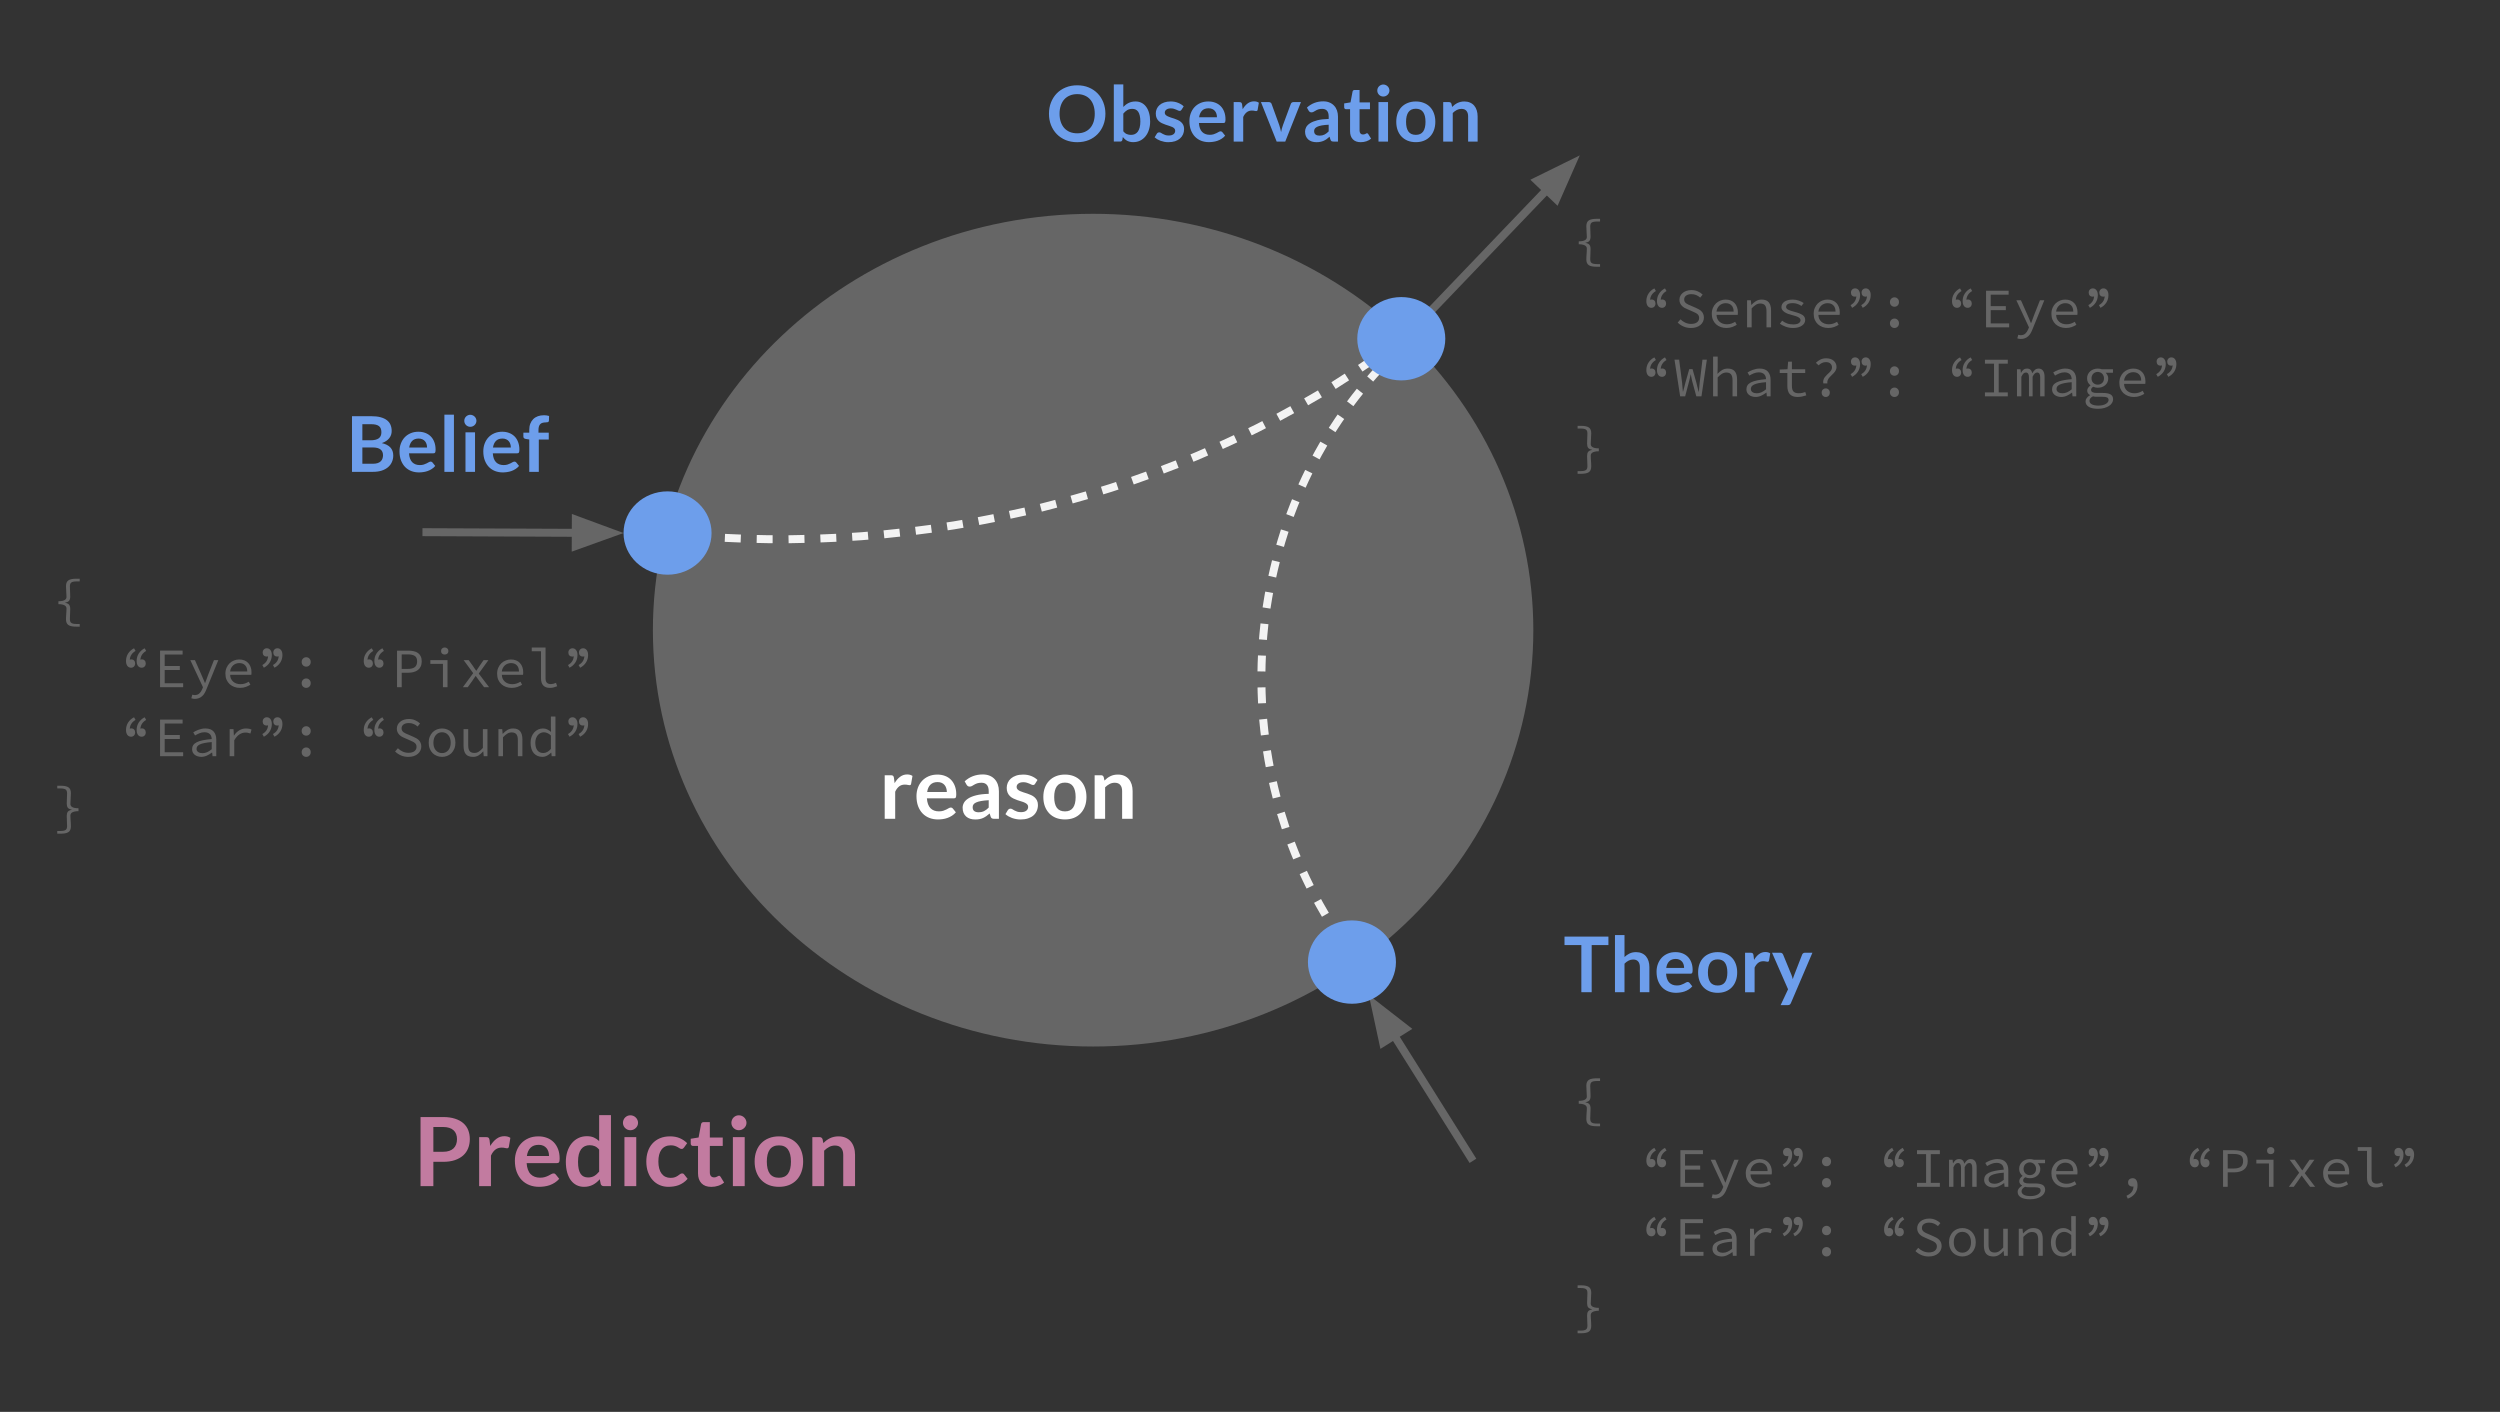 <?xml version="1.0" standalone="yes"?>

<svg version="1.1" viewBox="0.0 0.0 942.0 532.0" fill="none" stroke="none" stroke-linecap="square" stroke-miterlimit="10" xmlns="http://www.w3.org/2000/svg" xmlns:xlink="http://www.w3.org/1999/xlink"><rect x="0.0" y="0.0" width="942.0" height="532.0" fill="#333333" stroke="none"/><clipPath id="p.0"><path d="m0 0l942.0 0l0 532.0l-942.0 0l0 -532.0z" clip-rule="nonzero"></path></clipPath><g clip-path="url(#p.0)"><path fill="#000000" fill-opacity="0.0" d="m0 0l942.612 0l0 532.31l-942.612 0z" fill-rule="nonzero"></path><path fill="#000000" fill-opacity="0.0" d="m10.496 203.459l292.882 0l0 157.764l-292.882 0z" fill-rule="nonzero"></path><path fill="#666666" d="m24.871 233.346q0 -0.578 0.031 -1.094q0.031 -0.516 0.062 -0.984q0.031 -0.484 0.062 -0.969q0.031 -0.484 0.031 -1.016q0 -0.312 -0.125 -0.594q-0.125 -0.281 -0.469 -0.516q-0.328 -0.234 -0.938 -0.375q-0.594 -0.156 -1.516 -0.156l0 -1.094q0.922 0 1.516 -0.141q0.609 -0.141 0.938 -0.375q0.344 -0.234 0.469 -0.516q0.125 -0.281 0.125 -0.594q0 -1.016 -0.094 -1.984q-0.094 -0.984 -0.094 -2.078q0 -0.812 0.234 -1.344q0.234 -0.547 0.703 -0.859q0.484 -0.312 1.219 -0.453q0.75 -0.141 1.734 -0.141l1.281 0l0 1.016l-1.094 0q-0.797 0 -1.312 0.109q-0.516 0.094 -0.797 0.328q-0.281 0.219 -0.391 0.594q-0.109 0.359 -0.109 0.859q0 0.906 0.062 1.859q0.062 0.953 0.062 1.938q0 1.031 -0.406 1.578q-0.406 0.531 -1.5 0.719l0 0.078q1.094 0.188 1.5 0.734q0.406 0.531 0.406 1.562q0 1.062 -0.062 1.953q-0.062 0.875 -0.062 1.844q0 0.5 0.109 0.859q0.109 0.375 0.391 0.594q0.281 0.219 0.797 0.328q0.516 0.109 1.312 0.109l1.094 0l0 1.0l-1.281 0q-0.984 0 -1.734 -0.141q-0.734 -0.125 -1.219 -0.453q-0.469 -0.312 -0.703 -0.844q-0.234 -0.531 -0.234 -1.344z" fill-rule="nonzero"></path><path fill="#666666" d="m51.074 245.267q-0.984 0.562 -1.547 1.406q-0.562 0.828 -0.625 1.906q0.25 -0.125 0.547 -0.125q0.656 0 1.062 0.422q0.406 0.422 0.406 1.094q0 0.734 -0.438 1.188q-0.438 0.438 -1.109 0.438q-0.828 0 -1.359 -0.656q-0.531 -0.672 -0.531 -1.875q0 -1.562 0.797 -2.812q0.797 -1.25 2.219 -1.984l0.578 1.0zm4.0 0q-0.984 0.562 -1.547 1.406q-0.562 0.828 -0.625 1.906q0.25 -0.125 0.547 -0.125q0.656 0 1.062 0.422q0.406 0.422 0.406 1.094q0 0.734 -0.438 1.188q-0.438 0.438 -1.109 0.438q-0.828 0 -1.359 -0.656q-0.531 -0.672 -0.531 -1.875q0 -1.562 0.797 -2.812q0.797 -1.25 2.219 -1.984l0.578 1.0zm5.234 -0.109l8.5 0l0 1.469l-6.75 0l0 4.328l5.703 0l0 1.5l-5.703 0l0 5l6.953 0l0 1.484l-8.703 0l0 -13.781zm12.141 16.594q0.203 0.062 0.438 0.109q0.25 0.047 0.484 0.047q1.078 0 1.75 -0.625q0.672 -0.625 1.047 -1.562l0.312 -0.766l-4.766 -10.219l1.734 0l2.5 5.641q0.297 0.672 0.625 1.453q0.328 0.781 0.641 1.516l0.078 0q0.281 -0.734 0.562 -1.5q0.281 -0.766 0.531 -1.469l2.234 -5.641l1.641 0l-4.5 11.047q-0.297 0.75 -0.672 1.391q-0.375 0.656 -0.906 1.125q-0.516 0.484 -1.203 0.75q-0.688 0.281 -1.547 0.281q-0.75 0 -1.344 -0.219l0.359 -1.359l0 0zm12.484 -7.891q0 -1.266 0.438 -2.266q0.438 -1.0 1.156 -1.688q0.734 -0.688 1.672 -1.047q0.938 -0.375 1.922 -0.375q1.094 0 1.953 0.344q0.859 0.344 1.453 0.984q0.594 0.625 0.906 1.516q0.328 0.875 0.328 1.938q0 0.281 -0.016 0.547q-0.016 0.25 -0.047 0.438l-7.984 0q0.016 0.828 0.312 1.484q0.312 0.641 0.828 1.109q0.516 0.453 1.219 0.703q0.703 0.25 1.547 0.25q0.906 0 1.641 -0.25q0.75 -0.25 1.469 -0.688l0.609 1.141q-0.766 0.469 -1.734 0.828q-0.953 0.359 -2.188 0.359q-1.141 0 -2.141 -0.359q-1.0 -0.375 -1.75 -1.047q-0.734 -0.688 -1.172 -1.672q-0.422 -1 -0.422 -2.25zm8.234 -0.844q0 -1.531 -0.812 -2.344q-0.797 -0.828 -2.219 -0.828q-0.625 0 -1.203 0.219q-0.578 0.203 -1.047 0.609q-0.453 0.406 -0.781 1.0q-0.312 0.594 -0.406 1.344l6.469 0zm5.672 -2.438q1.0 -0.547 1.547 -1.375q0.562 -0.828 0.625 -1.938q-0.25 0.125 -0.547 0.125q-0.672 0 -1.078 -0.406q-0.406 -0.422 -0.406 -1.094q0 -0.734 0.438 -1.172q0.453 -0.453 1.125 -0.453q0.828 0 1.344 0.672q0.531 0.672 0.531 1.859q0 1.578 -0.797 2.828q-0.797 1.234 -2.203 1.969l-0.578 -1.016zm4.0 0q1.0 -0.547 1.547 -1.375q0.562 -0.828 0.625 -1.938q-0.25 0.125 -0.547 0.125q-0.672 0 -1.078 -0.406q-0.406 -0.422 -0.406 -1.094q0 -0.734 0.438 -1.172q0.453 -0.453 1.125 -0.453q0.828 0 1.344 0.672q0.531 0.672 0.531 1.859q0 1.578 -0.797 2.828q-0.797 1.234 -2.203 1.969l-0.578 -1.016zm10.828 -1.156q0 -0.797 0.5 -1.281q0.5 -0.5 1.203 -0.5q0.719 0 1.203 0.5q0.5 0.484 0.5 1.281q0 0.797 -0.5 1.281q-0.484 0.484 -1.203 0.484q-0.703 0 -1.203 -0.484q-0.5 -0.484 -0.5 -1.281zm0 8q0 -0.797 0.5 -1.281q0.5 -0.5 1.203 -0.5q0.719 0 1.203 0.5q0.5 0.484 0.5 1.281q0 0.797 -0.5 1.281q-0.484 0.484 -1.203 0.484q-0.703 0 -1.203 -0.484q-0.5 -0.484 -0.5 -1.281zm26.984 -12.156q-0.984 0.562 -1.547 1.406q-0.562 0.828 -0.625 1.906q0.25 -0.125 0.547 -0.125q0.656 0 1.062 0.422q0.406 0.422 0.406 1.094q0 0.734 -0.438 1.188q-0.438 0.438 -1.109 0.438q-0.828 0 -1.359 -0.656q-0.531 -0.672 -0.531 -1.875q0 -1.562 0.797 -2.812q0.797 -1.25 2.219 -1.984l0.578 1.0zm4.0 0q-0.984 0.562 -1.547 1.406q-0.562 0.828 -0.625 1.906q0.25 -0.125 0.547 -0.125q0.656 0 1.062 0.422q0.406 0.422 0.406 1.094q0 0.734 -0.438 1.188q-0.438 0.438 -1.109 0.438q-0.828 0 -1.359 -0.656q-0.531 -0.672 -0.531 -1.875q0 -1.562 0.797 -2.812q0.797 -1.25 2.219 -1.984l0.578 1.0zm4.953 -0.109l4.219 0q1.141 0 2.078 0.219q0.953 0.203 1.609 0.688q0.656 0.469 1.016 1.25q0.375 0.766 0.375 1.906q0 1.094 -0.375 1.891q-0.359 0.797 -1.031 1.328q-0.672 0.516 -1.609 0.781q-0.922 0.266 -2.062 0.266l-2.469 0l0 5.453l-1.75 0l0 -13.781zm3.984 6.891q1.828 0 2.703 -0.672q0.875 -0.688 0.875 -2.156q0 -1.5 -0.891 -2.078q-0.891 -0.578 -2.688 -0.578l-2.234 0l0 5.484l2.234 0zm8.563 -3.312l6.469 0l0 10.203l-1.719 0l0 -8.797l-4.75 0l0 -1.406zm5.422 -2.109q-0.609 0 -1.0 -0.344q-0.391 -0.359 -0.391 -0.969q0 -0.609 0.391 -0.969q0.391 -0.375 1.0 -0.375q0.578 0 0.969 0.375q0.406 0.359 0.406 0.969q0 0.609 -0.406 0.969q-0.391 0.344 -0.969 0.344zm10.719 7.016l-3.594 -4.906l1.906 0l1.625 2.25q0.266 0.422 0.562 0.859q0.312 0.438 0.625 0.859l0.094 0q0.281 -0.422 0.578 -0.875q0.297 -0.469 0.578 -0.891l1.531 -2.203l1.828 0l-3.641 5.062l3.906 5.141l-1.891 0l-1.781 -2.359q-0.312 -0.438 -0.672 -0.922q-0.344 -0.484 -0.672 -0.922l-0.094 0q-0.312 0.469 -0.625 0.922q-0.312 0.453 -0.625 0.922l-1.688 2.359l-1.844 0l3.891 -5.297zm9.016 0.219q0 -1.266 0.438 -2.266q0.438 -1.0 1.156 -1.688q0.734 -0.688 1.672 -1.047q0.938 -0.375 1.922 -0.375q1.094 0 1.953 0.344q0.859 0.344 1.453 0.984q0.594 0.625 0.906 1.516q0.328 0.875 0.328 1.938q0 0.281 -0.016 0.547q-0.016 0.25 -0.047 0.438l-7.984 0q0.016 0.828 0.312 1.484q0.312 0.641 0.828 1.109q0.516 0.453 1.219 0.703q0.703 0.25 1.547 0.25q0.906 0 1.641 -0.25q0.75 -0.25 1.469 -0.688l0.609 1.141q-0.766 0.469 -1.734 0.828q-0.953 0.359 -2.188 0.359q-1.141 0 -2.141 -0.359q-1.0 -0.375 -1.75 -1.047q-0.734 -0.688 -1.172 -1.672q-0.422 -1 -0.422 -2.25zm8.234 -0.844q0 -1.531 -0.812 -2.344q-0.797 -0.828 -2.219 -0.828q-0.625 0 -1.203 0.219q-0.578 0.203 -1.047 0.609q-0.453 0.406 -0.781 1.0q-0.312 0.594 -0.406 1.344l6.469 0zm4.813 -9.031l5.203 0l0 11.656q0 1.141 0.531 1.641q0.547 0.484 1.469 0.484q0.844 0 1.938 -0.484l0.438 1.297q-0.703 0.25 -1.312 0.422q-0.609 0.188 -1.438 0.188q-1.641 0 -2.5 -0.922q-0.844 -0.922 -0.844 -2.75l0 -10.125l-3.484 0l0 -1.406zm13.656 6.594q1.0 -0.547 1.547 -1.375q0.562 -0.828 0.625 -1.938q-0.25 0.125 -0.547 0.125q-0.672 0 -1.078 -0.406q-0.406 -0.422 -0.406 -1.094q0 -0.734 0.438 -1.172q0.453 -0.453 1.125 -0.453q0.828 0 1.344 0.672q0.531 0.672 0.531 1.859q0 1.578 -0.797 2.828q-0.797 1.234 -2.203 1.969l-0.578 -1.016zm4.0 0q1.0 -0.547 1.547 -1.375q0.562 -0.828 0.625 -1.938q-0.25 0.125 -0.547 0.125q-0.672 0 -1.078 -0.406q-0.406 -0.422 -0.406 -1.094q0 -0.734 0.438 -1.172q0.453 -0.453 1.125 -0.453q0.828 0 1.344 0.672q0.531 0.672 0.531 1.859q0 1.578 -0.797 2.828q-0.797 1.234 -2.203 1.969l-0.578 -1.016z" fill-rule="nonzero"></path><path fill="#666666" d="m51.074 271.267q-0.984 0.562 -1.547 1.406q-0.562 0.828 -0.625 1.906q0.25 -0.125 0.547 -0.125q0.656 0 1.062 0.422q0.406 0.422 0.406 1.094q0 0.734 -0.438 1.188q-0.438 0.438 -1.109 0.438q-0.828 0 -1.359 -0.656q-0.531 -0.672 -0.531 -1.875q0 -1.562 0.797 -2.812q0.797 -1.25 2.219 -1.984l0.578 1.0zm4.0 0q-0.984 0.562 -1.547 1.406q-0.562 0.828 -0.625 1.906q0.25 -0.125 0.547 -0.125q0.656 0 1.062 0.422q0.406 0.422 0.406 1.094q0 0.734 -0.438 1.188q-0.438 0.438 -1.109 0.438q-0.828 0 -1.359 -0.656q-0.531 -0.672 -0.531 -1.875q0 -1.562 0.797 -2.812q0.797 -1.25 2.219 -1.984l0.578 1.0zm5.234 -0.109l8.5 0l0 1.469l-6.75 0l0 4.328l5.703 0l0 1.5l-5.703 0l0 5.0l6.953 0l0 1.484l-8.703 0l0 -13.781zm12.078 11.141q0 -0.859 0.406 -1.5q0.406 -0.641 1.297 -1.109q0.906 -0.469 2.312 -0.75q1.406 -0.297 3.375 -0.469q-0.016 -0.531 -0.172 -0.984q-0.141 -0.469 -0.469 -0.812q-0.312 -0.344 -0.828 -0.547q-0.5 -0.219 -1.234 -0.219q-1.016 0 -1.938 0.391q-0.922 0.391 -1.641 0.828l-0.672 -1.172q0.375 -0.25 0.891 -0.516q0.516 -0.266 1.094 -0.469q0.578 -0.219 1.219 -0.344q0.656 -0.141 1.328 -0.141q2.109 0 3.125 1.141q1.016 1.141 1.016 3.047l0 6.266l-1.406 0l-0.141 -1.391l-0.062 0q-0.859 0.672 -1.906 1.156q-1.031 0.484 -2.125 0.484q-0.719 0 -1.359 -0.203q-0.625 -0.188 -1.094 -0.547q-0.469 -0.375 -0.75 -0.906q-0.266 -0.547 -0.266 -1.234zm1.672 -0.125q0 0.438 0.188 0.75q0.203 0.297 0.5 0.5q0.312 0.188 0.719 0.281q0.406 0.094 0.844 0.094q0.891 0 1.734 -0.375q0.859 -0.391 1.734 -1.125l0 -2.688q-1.641 0.125 -2.75 0.359q-1.094 0.219 -1.766 0.547q-0.656 0.328 -0.938 0.734q-0.266 0.406 -0.266 0.922zm12.484 -7.438l1.438 0l0.141 2.406l0.062 0q0.797 -1.234 1.953 -1.938q1.172 -0.719 2.609 -0.719q0.562 0 1.047 0.094q0.484 0.094 0.969 0.328l-0.406 1.484q-0.547 -0.188 -0.922 -0.266q-0.359 -0.094 -0.969 -0.094q-1.156 0 -2.219 0.672q-1.047 0.656 -1.984 2.25l0 5.984l-1.719 0l0 -10.203zm12.297 1.844q1.0 -0.547 1.547 -1.375q0.562 -0.828 0.625 -1.938q-0.25 0.125 -0.547 0.125q-0.672 0 -1.078 -0.406q-0.406 -0.422 -0.406 -1.094q0 -0.734 0.438 -1.172q0.453 -0.453 1.125 -0.453q0.828 0 1.344 0.672q0.531 0.672 0.531 1.859q0 1.578 -0.797 2.828q-0.797 1.234 -2.203 1.969l-0.578 -1.016zm4.0 0q1.0 -0.547 1.547 -1.375q0.562 -0.828 0.625 -1.938q-0.25 0.125 -0.547 0.125q-0.672 0 -1.078 -0.406q-0.406 -0.422 -0.406 -1.094q0 -0.734 0.438 -1.172q0.453 -0.453 1.125 -0.453q0.828 0 1.344 0.672q0.531 0.672 0.531 1.859q0 1.578 -0.797 2.828q-0.797 1.234 -2.203 1.969l-0.578 -1.016zm10.828 -1.156q0 -0.797 0.5 -1.281q0.5 -0.5 1.203 -0.5q0.719 0 1.203 0.5q0.5 0.484 0.5 1.281q0 0.797 -0.5 1.281q-0.484 0.484 -1.203 0.484q-0.703 0 -1.203 -0.484q-0.5 -0.484 -0.5 -1.281zm0 8.0q0 -0.797 0.5 -1.281q0.5 -0.5 1.203 -0.5q0.719 0 1.203 0.5q0.5 0.484 0.5 1.281q0 0.797 -0.5 1.281q-0.484 0.484 -1.203 0.484q-0.703 0 -1.203 -0.484q-0.5 -0.484 -0.5 -1.281zm26.984 -12.156q-0.984 0.562 -1.547 1.406q-0.562 0.828 -0.625 1.906q0.25 -0.125 0.547 -0.125q0.656 0 1.062 0.422q0.406 0.422 0.406 1.094q0 0.734 -0.438 1.188q-0.438 0.438 -1.109 0.438q-0.828 0 -1.359 -0.656q-0.531 -0.672 -0.531 -1.875q0 -1.562 0.797 -2.812q0.797 -1.25 2.219 -1.984l0.578 1.0zm4.0 0q-0.984 0.562 -1.547 1.406q-0.562 0.828 -0.625 1.906q0.25 -0.125 0.547 -0.125q0.656 0 1.062 0.422q0.406 0.422 0.406 1.094q0 0.734 -0.438 1.188q-0.438 0.438 -1.109 0.438q-0.828 0 -1.359 -0.656q-0.531 -0.672 -0.531 -1.875q0 -1.562 0.797 -2.812q0.797 -1.25 2.219 -1.984l0.578 1.0zm5.266 10.672q0.781 0.781 1.812 1.25q1.031 0.469 2.156 0.469q1.469 0 2.266 -0.609q0.797 -0.625 0.797 -1.641q0 -0.516 -0.188 -0.875q-0.188 -0.375 -0.531 -0.641q-0.328 -0.266 -0.781 -0.469q-0.453 -0.219 -0.969 -0.453l-1.969 -0.859q-0.531 -0.203 -1.062 -0.5q-0.516 -0.297 -0.953 -0.719q-0.422 -0.422 -0.703 -1.0q-0.266 -0.578 -0.266 -1.328q0 -0.781 0.328 -1.453q0.344 -0.672 0.938 -1.156q0.594 -0.5 1.422 -0.766q0.844 -0.281 1.828 -0.281q1.297 0 2.391 0.484q1.094 0.469 1.844 1.219l-0.922 1.141q-0.672 -0.609 -1.484 -0.953q-0.797 -0.359 -1.828 -0.359q-1.266 0 -2.0 0.547q-0.734 0.531 -0.734 1.469q0 0.516 0.219 0.859q0.219 0.344 0.562 0.609q0.359 0.266 0.797 0.453q0.438 0.188 0.875 0.375l1.938 0.844q0.625 0.25 1.172 0.578q0.562 0.312 0.969 0.75q0.422 0.422 0.656 1.0q0.25 0.578 0.25 1.344q0 0.812 -0.344 1.531q-0.328 0.719 -0.969 1.25q-0.625 0.531 -1.531 0.844q-0.906 0.297 -2.031 0.297q-1.516 0 -2.781 -0.547q-1.266 -0.547 -2.219 -1.484l1.047 -1.219zm11.609 -2.078q0 -1.281 0.406 -2.281q0.406 -1.0 1.094 -1.688q0.703 -0.703 1.609 -1.047q0.922 -0.359 1.922 -0.359q1.016 0 1.922 0.359q0.922 0.344 1.609 1.047q0.688 0.688 1.094 1.688q0.422 1.0 0.422 2.281q0 1.25 -0.422 2.25q-0.406 1.0 -1.094 1.688q-0.688 0.672 -1.609 1.031q-0.906 0.359 -1.922 0.359q-1.0 0 -1.922 -0.359q-0.906 -0.359 -1.609 -1.031q-0.688 -0.688 -1.094 -1.688q-0.406 -1.0 -0.406 -2.25zm1.781 0q0 0.875 0.219 1.594q0.234 0.719 0.672 1.234q0.438 0.5 1.031 0.797q0.594 0.281 1.328 0.281q0.734 0 1.328 -0.281q0.609 -0.297 1.031 -0.797q0.438 -0.516 0.672 -1.234q0.234 -0.719 0.234 -1.594q0 -0.891 -0.234 -1.609q-0.234 -0.719 -0.672 -1.25q-0.422 -0.531 -1.031 -0.812q-0.594 -0.281 -1.328 -0.281q-0.734 0 -1.328 0.281q-0.594 0.281 -1.031 0.812q-0.438 0.531 -0.672 1.25q-0.219 0.719 -0.219 1.609zm20.359 5.078l-1.406 0l-0.156 -1.781l-0.078 0q-0.781 0.906 -1.703 1.469q-0.906 0.562 -2.094 0.562q-1.859 0 -2.719 -1.031q-0.844 -1.047 -0.844 -3.078l0 -6.344l1.75 0l0 6.109q0 1.453 0.531 2.156q0.547 0.703 1.828 0.703q0.875 0 1.578 -0.453q0.719 -0.453 1.594 -1.438l0 -7.078l1.719 0l0 10.203zm4.141 -10.203l1.422 0l0.156 1.734l0.078 0q0.797 -0.859 1.719 -1.422q0.938 -0.562 2.125 -0.562q1.828 0 2.672 1.047q0.859 1.031 0.859 3.062l0 6.344l-1.719 0l0 -6.109q0 -1.453 -0.547 -2.156q-0.547 -0.703 -1.812 -0.703q-0.453 0 -0.844 0.125q-0.391 0.109 -0.781 0.344q-0.375 0.219 -0.781 0.578q-0.391 0.344 -0.828 0.797l0 7.125l-1.719 0l0 -10.203zm12.109 5.125q0 -1.25 0.375 -2.234q0.391 -1.0 1.031 -1.688q0.641 -0.703 1.484 -1.078q0.844 -0.375 1.75 -0.375q0.938 0 1.656 0.359q0.719 0.344 1.422 0.953l-0.062 -1.891l0 -3.922l1.719 0l0 14.953l-1.422 0l-0.141 -1.344l-0.062 0q-0.641 0.656 -1.516 1.125q-0.859 0.469 -1.812 0.469q-1.0 0 -1.812 -0.359q-0.812 -0.359 -1.406 -1.031q-0.578 -0.688 -0.891 -1.672q-0.312 -0.984 -0.312 -2.266zm1.781 -0.031q0 1.859 0.781 2.891q0.797 1.016 2.219 1.016q1.516 0 2.875 -1.531l0 -5.078q-0.688 -0.656 -1.359 -0.922q-0.656 -0.281 -1.328 -0.281q-0.672 0 -1.25 0.297q-0.578 0.281 -1.016 0.797q-0.422 0.516 -0.672 1.234q-0.25 0.703 -0.25 1.578zm12.313 -3.25q1.0 -0.547 1.547 -1.375q0.562 -0.828 0.625 -1.938q-0.25 0.125 -0.547 0.125q-0.672 0 -1.078 -0.406q-0.406 -0.422 -0.406 -1.094q0 -0.734 0.438 -1.172q0.453 -0.453 1.125 -0.453q0.828 0 1.344 0.672q0.531 0.672 0.531 1.859q0 1.578 -0.797 2.828q-0.797 1.234 -2.203 1.969l-0.578 -1.016zm4.0 0q1.0 -0.547 1.547 -1.375q0.562 -0.828 0.625 -1.938q-0.25 0.125 -0.547 0.125q-0.672 0 -1.078 -0.406q-0.406 -0.422 -0.406 -1.094q0 -0.734 0.438 -1.172q0.453 -0.453 1.125 -0.453q0.828 0 1.344 0.672q0.531 0.672 0.531 1.859q0 1.578 -0.797 2.828q-0.797 1.234 -2.203 1.969l-0.578 -1.016z" fill-rule="nonzero"></path><path fill="#666666" d="m22.652 313.127q0.797 0 1.312 -0.109q0.516 -0.109 0.797 -0.328q0.297 -0.219 0.406 -0.594q0.109 -0.359 0.109 -0.859q0 -0.969 -0.062 -1.844q-0.062 -0.891 -0.062 -1.953q0 -1.031 0.391 -1.562q0.406 -0.547 1.484 -0.734l0 -0.078q-1.078 -0.188 -1.484 -0.719q-0.391 -0.547 -0.391 -1.578q0 -0.984 0.062 -1.938q0.062 -0.953 0.062 -1.859q0 -0.5 -0.109 -0.859q-0.109 -0.375 -0.406 -0.594q-0.281 -0.234 -0.797 -0.328q-0.516 -0.109 -1.312 -0.109l-1.078 0l0 -1.016l1.281 0q0.984 0 1.703 0.141q0.734 0.141 1.219 0.453q0.484 0.312 0.703 0.859q0.234 0.531 0.234 1.344q0 1.094 -0.094 2.078q-0.094 0.969 -0.094 1.984q0 0.312 0.125 0.594q0.125 0.281 0.453 0.516q0.344 0.234 0.938 0.375q0.609 0.141 1.531 0.141l0 1.094q-0.922 0 -1.531 0.156q-0.594 0.141 -0.938 0.375q-0.328 0.234 -0.453 0.516q-0.125 0.281 -0.125 0.594q0 0.531 0.031 1.016q0.031 0.484 0.062 0.969q0.031 0.469 0.062 0.984q0.031 0.516 0.031 1.094q0 0.812 -0.234 1.344q-0.219 0.531 -0.703 0.844q-0.484 0.328 -1.219 0.453q-0.719 0.141 -1.703 0.141l-1.281 0l0 -1.0l1.078 0z" fill-rule="nonzero"></path><path fill="#666666" d="m246.009 237.443l0 0c0 -86.643 74.264 -156.882 165.874 -156.882l0 0c43.993 0 86.183 16.529 117.291 45.95c31.107 29.421 48.583 69.325 48.583 110.932l0 0c0 86.643 -74.264 156.882 -165.874 156.882l0 0c-91.61 0 -165.874 -70.238 -165.874 -156.882z" fill-rule="nonzero"></path><path fill="#000000" fill-opacity="0.0" d="m505.067 353.536l0 0c-44.837 -65.54 -38.374 -157.899 15.046 -214.987l101.633 116.883z" fill-rule="nonzero"></path><path fill="#000000" fill-opacity="0.0" d="m505.067 353.536l0 0c-44.837 -65.54 -38.374 -157.899 15.046 -214.987" fill-rule="nonzero"></path><path stroke="#f3f3f3" stroke-width="3.0" stroke-linejoin="round" stroke-linecap="butt" stroke-dasharray="3.0,9.0" d="m505.067 353.536l0 0c-44.837 -65.54 -38.374 -157.899 15.046 -214.987" fill-rule="nonzero"></path><path fill="#000000" fill-opacity="0.0" d="m70.179 123.775l197.323 0l0 86.709l-197.323 0z" fill-rule="nonzero"></path><path fill="#6d9eeb" d="m132.632 177.789l0 -20.969l7.25 0q2.047 0 3.5 0.391q1.469 0.391 2.406 1.125q0.938 0.719 1.359 1.75q0.438 1.031 0.438 2.312q0 0.75 -0.219 1.422q-0.219 0.672 -0.672 1.266q-0.453 0.578 -1.156 1.062q-0.703 0.469 -1.672 0.812q4.312 0.969 4.312 4.672q0 1.328 -0.516 2.469q-0.5 1.125 -1.469 1.953q-0.969 0.812 -2.391 1.281q-1.422 0.453 -3.25 0.453l-7.922 0zm3.906 -9.188l0 6.141l3.953 0q1.094 0 1.828 -0.25q0.734 -0.266 1.172 -0.703q0.438 -0.438 0.625 -1.016q0.203 -0.578 0.203 -1.234q0 -0.688 -0.219 -1.219q-0.203 -0.547 -0.672 -0.922q-0.469 -0.391 -1.203 -0.594q-0.719 -0.203 -1.734 -0.203l-3.953 0zm0 -2.703l3.125 0q1.984 0 3.016 -0.719q1.031 -0.734 1.031 -2.312q0 -1.641 -0.938 -2.328q-0.922 -0.703 -2.891 -0.703l-3.344 0l0 6.062zm21.154 -3.219q1.406 0 2.578 0.453q1.188 0.453 2.047 1.312q0.859 0.859 1.328 2.125q0.484 1.25 0.484 2.859q0 0.406 -0.047 0.672q-0.031 0.266 -0.125 0.422q-0.094 0.141 -0.25 0.219q-0.156 0.062 -0.406 0.062l-9.188 0q0.156 2.281 1.219 3.359q1.078 1.078 2.859 1.078q0.859 0 1.484 -0.203q0.641 -0.203 1.109 -0.453q0.469 -0.25 0.828 -0.453q0.359 -0.203 0.688 -0.203q0.219 0 0.375 0.094q0.156 0.078 0.281 0.234l1.047 1.312q-0.594 0.703 -1.344 1.172q-0.734 0.469 -1.547 0.75q-0.797 0.281 -1.641 0.391q-0.828 0.125 -1.609 0.125q-1.547 0 -2.891 -0.516q-1.328 -0.516 -2.312 -1.516q-0.984 -1.016 -1.562 -2.5q-0.562 -1.484 -0.562 -3.438q0 -1.531 0.5 -2.875q0.5 -1.344 1.406 -2.328q0.922 -1.0 2.25 -1.578q1.328 -0.578 3.0 -0.578zm0.078 2.562q-1.578 0 -2.469 0.891q-0.875 0.891 -1.125 2.5l6.734 0q0 -0.688 -0.188 -1.297q-0.188 -0.625 -0.578 -1.078q-0.391 -0.469 -0.984 -0.734q-0.594 -0.281 -1.391 -0.281zm13.27 -9.0l0 21.547l-3.594 0l0 -21.547l3.594 0zm7.948 6.672l0 14.875l-3.594 0l0 -14.875l3.594 0zm0.531 -4.344q0 0.469 -0.188 0.875q-0.188 0.406 -0.5 0.719q-0.312 0.297 -0.734 0.484q-0.422 0.172 -0.906 0.172q-0.453 0 -0.875 -0.172q-0.406 -0.188 -0.719 -0.484q-0.297 -0.312 -0.484 -0.719q-0.172 -0.406 -0.172 -0.875q0 -0.469 0.172 -0.891q0.188 -0.422 0.484 -0.719q0.312 -0.312 0.719 -0.484q0.422 -0.188 0.875 -0.188q0.484 0 0.906 0.188q0.422 0.172 0.734 0.484q0.312 0.297 0.5 0.719q0.188 0.422 0.188 0.891zm9.745 4.109q1.406 0 2.578 0.453q1.188 0.453 2.047 1.312q0.859 0.859 1.328 2.125q0.484 1.25 0.484 2.859q0 0.406 -0.047 0.672q-0.031 0.266 -0.125 0.422q-0.094 0.141 -0.25 0.219q-0.156 0.062 -0.406 0.062l-9.188 0q0.156 2.281 1.219 3.359q1.078 1.078 2.859 1.078q0.859 0 1.484 -0.203q0.641 -0.203 1.109 -0.453q0.469 -0.25 0.828 -0.453q0.359 -0.203 0.688 -0.203q0.219 0 0.375 0.094q0.156 0.078 0.281 0.234l1.047 1.312q-0.594 0.703 -1.344 1.172q-0.734 0.469 -1.547 0.75q-0.797 0.281 -1.641 0.391q-0.828 0.125 -1.609 0.125q-1.547 0 -2.891 -0.516q-1.328 -0.516 -2.312 -1.516q-0.984 -1.016 -1.562 -2.5q-0.562 -1.484 -0.562 -3.438q0 -1.531 0.5 -2.875q0.5 -1.344 1.406 -2.328q0.922 -1.0 2.25 -1.578q1.328 -0.578 3.0 -0.578zm0.078 2.562q-1.578 0 -2.469 0.891q-0.875 0.891 -1.125 2.5l6.734 0q0 -0.688 -0.188 -1.297q-0.188 -0.625 -0.578 -1.078q-0.391 -0.469 -0.984 -0.734q-0.594 -0.281 -1.391 -0.281zm10.082 12.547l0 -12.188l-1.281 -0.203q-0.422 -0.062 -0.688 -0.281q-0.25 -0.219 -0.25 -0.609l0 -1.469l2.219 0l0 -1.094q0 -1.281 0.391 -2.297q0.391 -1.016 1.094 -1.719q0.719 -0.719 1.75 -1.094q1.031 -0.375 2.328 -0.375q1.031 0 1.906 0.281l-0.062 1.797q-0.031 0.422 -0.406 0.531q-0.359 0.094 -0.828 0.094q-0.641 0 -1.141 0.141q-0.5 0.125 -0.859 0.469q-0.344 0.344 -0.531 0.906q-0.172 0.547 -0.172 1.375l0 0.984l3.875 0l0 2.562l-3.75 0l0 12.188l-3.594 0z" fill-rule="nonzero"></path><path fill="#000000" fill-opacity="0.0" d="m528.638 331.843l215.15 0l0 62.74l-215.15 0z" fill-rule="nonzero"></path><path fill="#6d9eeb" d="m606.053 352.904l0 3.203l-6.312 0l0 17.766l-3.891 0l0 -17.766l-6.344 0l0 -3.203l16.547 0zm2.466 20.969l0 -21.547l3.594 0l0 8.281q0.859 -0.828 1.906 -1.328q1.047 -0.516 2.453 -0.516q1.219 0 2.156 0.422q0.953 0.406 1.578 1.156q0.625 0.75 0.953 1.781q0.328 1.031 0.328 2.281l0 9.469l-3.578 0l0 -9.469q0 -1.359 -0.641 -2.109q-0.625 -0.75 -1.891 -0.75q-0.922 0 -1.734 0.422q-0.812 0.422 -1.531 1.141l0 10.766l-3.594 0zm22.829 -15.109q1.406 0 2.578 0.453q1.188 0.453 2.047 1.312q0.859 0.859 1.328 2.125q0.484 1.25 0.484 2.859q0 0.406 -0.047 0.672q-0.031 0.266 -0.125 0.422q-0.094 0.141 -0.25 0.219q-0.156 0.062 -0.406 0.062l-9.188 0q0.156 2.281 1.219 3.359q1.078 1.078 2.859 1.078q0.859 0 1.484 -0.203q0.641 -0.203 1.109 -0.453q0.469 -0.25 0.828 -0.453q0.359 -0.203 0.688 -0.203q0.219 0 0.375 0.094q0.156 0.078 0.281 0.234l1.047 1.312q-0.594 0.703 -1.344 1.172q-0.734 0.469 -1.547 0.75q-0.797 0.281 -1.641 0.391q-0.828 0.125 -1.609 0.125q-1.547 0 -2.891 -0.516q-1.328 -0.516 -2.312 -1.516q-0.984 -1.016 -1.562 -2.5q-0.562 -1.484 -0.562 -3.438q0 -1.531 0.5 -2.875q0.5 -1.344 1.406 -2.328q0.922 -1.0 2.25 -1.578q1.328 -0.578 3.0 -0.578zm0.078 2.562q-1.578 0 -2.469 0.891q-0.875 0.891 -1.125 2.5l6.734 0q0 -0.688 -0.188 -1.297q-0.188 -0.625 -0.578 -1.078q-0.391 -0.469 -0.984 -0.734q-0.594 -0.281 -1.391 -0.281zm15.801 -2.562q1.672 0 3.016 0.547q1.359 0.531 2.312 1.516q0.969 0.984 1.484 2.406q0.531 1.422 0.531 3.172q0 1.766 -0.531 3.188q-0.516 1.422 -1.484 2.422q-0.953 1.0 -2.312 1.547q-1.344 0.531 -3.016 0.531q-1.672 0 -3.031 -0.531q-1.359 -0.547 -2.328 -1.547q-0.969 -1.0 -1.5 -2.422q-0.516 -1.422 -0.516 -3.188q0 -1.75 0.516 -3.172q0.531 -1.422 1.5 -2.406q0.969 -0.984 2.328 -1.516q1.359 -0.547 3.031 -0.547zm0 12.578q1.859 0 2.75 -1.25q0.891 -1.25 0.891 -3.656q0 -2.406 -0.891 -3.672q-0.891 -1.266 -2.75 -1.266q-1.891 0 -2.797 1.281q-0.891 1.266 -0.891 3.656q0 2.391 0.891 3.656q0.906 1.25 2.797 1.25zm10.314 2.531l0 -14.875l2.109 0q0.547 0 0.766 0.203q0.219 0.203 0.297 0.688l0.219 1.797q0.797 -1.375 1.859 -2.172q1.078 -0.797 2.406 -0.797q1.109 0 1.828 0.516l-0.453 2.672q-0.047 0.266 -0.203 0.375q-0.141 0.109 -0.375 0.109q-0.219 0 -0.609 -0.094q-0.375 -0.109 -0.984 -0.109q-1.125 0 -1.922 0.625q-0.797 0.609 -1.344 1.797l0 9.266l-3.594 0zm17.262 4.094q-0.156 0.375 -0.406 0.562q-0.25 0.203 -0.781 0.203l-2.672 0l2.797 -5.969l-6.031 -13.766l3.141 0q0.438 0 0.656 0.203q0.234 0.203 0.359 0.469l3.172 7.703q0.156 0.375 0.266 0.781q0.125 0.406 0.219 0.812q0.109 -0.422 0.25 -0.812q0.141 -0.391 0.297 -0.797l2.984 -7.688q0.125 -0.297 0.391 -0.484q0.266 -0.188 0.594 -0.188l2.875 0l-8.109 18.969z" fill-rule="nonzero"></path><path fill="#000000" fill-opacity="0.0" d="m368.85 11.312l215.15 0l0 62.74l-215.15 0z" fill-rule="nonzero"></path><path fill="#6d9eeb" d="m416.518 42.858q0 2.312 -0.781 4.281q-0.766 1.953 -2.156 3.391q-1.391 1.438 -3.344 2.25q-1.953 0.797 -4.344 0.797q-2.375 0 -4.344 -0.797q-1.953 -0.812 -3.359 -2.25q-1.391 -1.438 -2.172 -3.391q-0.766 -1.969 -0.766 -4.281q0 -2.297 0.766 -4.266q0.781 -1.969 2.172 -3.406q1.406 -1.438 3.359 -2.234q1.969 -0.812 4.344 -0.812q2.391 0 4.344 0.812q1.953 0.812 3.344 2.25q1.391 1.422 2.156 3.391q0.781 1.969 0.781 4.266zm-4.016 0q0 -1.719 -0.453 -3.094q-0.453 -1.375 -1.312 -2.328q-0.844 -0.953 -2.078 -1.453q-1.219 -0.516 -2.766 -0.516q-1.531 0 -2.766 0.516q-1.234 0.5 -2.094 1.453q-0.859 0.953 -1.328 2.328q-0.469 1.375 -0.469 3.094q0 1.719 0.469 3.094q0.469 1.375 1.328 2.328q0.859 0.938 2.094 1.453q1.234 0.5 2.766 0.5q1.547 0 2.766 -0.5q1.234 -0.516 2.078 -1.453q0.859 -0.953 1.312 -2.328q0.453 -1.375 0.453 -3.094zm7.182 10.484l0 -21.547l3.578 0l0 8.5q0.891 -0.953 2.0 -1.5q1.125 -0.562 2.625 -0.562q1.219 0 2.219 0.5q1.016 0.5 1.734 1.469q0.734 0.953 1.125 2.359q0.406 1.406 0.406 3.234q0 1.656 -0.453 3.078q-0.438 1.422 -1.281 2.469q-0.828 1.047 -2.016 1.641q-1.172 0.578 -2.641 0.578q-0.688 0 -1.25 -0.141q-0.562 -0.141 -1.031 -0.375q-0.453 -0.25 -0.859 -0.609q-0.391 -0.359 -0.766 -0.797l-0.156 1.0q-0.078 0.391 -0.297 0.547q-0.203 0.156 -0.562 0.156l-2.375 0zm6.969 -12.328q-1.125 0 -1.922 0.484q-0.781 0.469 -1.469 1.312l0 6.672q0.609 0.75 1.328 1.047q0.719 0.297 1.562 0.297q0.812 0 1.469 -0.297q0.656 -0.312 1.109 -0.922q0.453 -0.625 0.703 -1.578q0.25 -0.953 0.25 -2.234q0 -1.312 -0.219 -2.219q-0.203 -0.906 -0.594 -1.469q-0.391 -0.562 -0.953 -0.828q-0.562 -0.266 -1.266 -0.266zm18.545 0.344q-0.156 0.234 -0.312 0.328q-0.156 0.094 -0.406 0.094q-0.266 0 -0.562 -0.141q-0.297 -0.141 -0.688 -0.312q-0.391 -0.188 -0.891 -0.328q-0.5 -0.156 -1.172 -0.156q-1.062 0 -1.672 0.453q-0.609 0.453 -0.609 1.172q0 0.484 0.312 0.812q0.312 0.312 0.828 0.562q0.516 0.25 1.156 0.453q0.656 0.188 1.344 0.422q0.688 0.234 1.328 0.531q0.656 0.297 1.172 0.75q0.516 0.453 0.828 1.094q0.312 0.641 0.312 1.531q0 1.078 -0.391 1.984q-0.391 0.906 -1.156 1.578q-0.75 0.656 -1.859 1.031q-1.109 0.359 -2.547 0.359q-0.766 0 -1.5 -0.141q-0.734 -0.141 -1.406 -0.375q-0.672 -0.25 -1.25 -0.578q-0.562 -0.344 -1.0 -0.734l0.828 -1.359q0.156 -0.25 0.375 -0.375q0.219 -0.141 0.547 -0.141q0.344 0 0.641 0.188q0.297 0.188 0.688 0.406q0.391 0.219 0.922 0.406q0.531 0.188 1.328 0.188q0.641 0 1.094 -0.141q0.469 -0.156 0.766 -0.406q0.297 -0.25 0.422 -0.562q0.141 -0.328 0.141 -0.688q0 -0.516 -0.312 -0.844q-0.297 -0.344 -0.812 -0.578q-0.516 -0.25 -1.188 -0.438q-0.656 -0.203 -1.344 -0.438q-0.688 -0.234 -1.344 -0.547q-0.656 -0.312 -1.172 -0.781q-0.516 -0.484 -0.828 -1.172q-0.312 -0.703 -0.312 -1.703q0 -0.906 0.359 -1.734q0.359 -0.828 1.062 -1.438q0.703 -0.625 1.75 -0.984q1.062 -0.375 2.438 -0.375q1.531 0 2.797 0.516q1.266 0.5 2.109 1.328l-0.812 1.281zm10.129 -3.125q1.406 0 2.578 0.453q1.188 0.453 2.047 1.312q0.859 0.859 1.328 2.125q0.484 1.25 0.484 2.859q0 0.406 -0.047 0.672q-0.031 0.266 -0.125 0.422q-0.094 0.141 -0.25 0.219q-0.156 0.062 -0.406 0.062l-9.188 0q0.156 2.281 1.219 3.359q1.078 1.078 2.859 1.078q0.859 0 1.484 -0.203q0.641 -0.203 1.109 -0.453q0.469 -0.25 0.828 -0.453q0.359 -0.203 0.688 -0.203q0.219 0 0.375 0.094q0.156 0.078 0.281 0.234l1.047 1.312q-0.594 0.703 -1.344 1.172q-0.734 0.469 -1.547 0.75q-0.797 0.281 -1.641 0.391q-0.828 0.125 -1.609 0.125q-1.547 0 -2.891 -0.516q-1.328 -0.516 -2.312 -1.516q-0.984 -1.016 -1.562 -2.5q-0.562 -1.484 -0.562 -3.438q0 -1.531 0.5 -2.875q0.5 -1.344 1.406 -2.328q0.922 -1.0 2.25 -1.578q1.328 -0.578 3.0 -0.578zm0.078 2.562q-1.578 0 -2.469 0.891q-0.875 0.891 -1.125 2.5l6.734 0q0 -0.688 -0.188 -1.297q-0.188 -0.625 -0.578 -1.078q-0.391 -0.469 -0.984 -0.734q-0.594 -0.281 -1.391 -0.281zm9.442 12.547l0 -14.875l2.109 0q0.547 0 0.766 0.203q0.219 0.203 0.297 0.688l0.219 1.797q0.797 -1.375 1.859 -2.172q1.078 -0.797 2.406 -0.797q1.109 0 1.828 0.516l-0.453 2.672q-0.047 0.266 -0.203 0.375q-0.141 0.109 -0.375 0.109q-0.219 0 -0.609 -0.094q-0.375 -0.109 -0.984 -0.109q-1.125 0 -1.922 0.625q-0.797 0.609 -1.344 1.797l0 9.266l-3.594 0zm19.434 0l-3.234 0l-5.922 -14.875l2.969 0q0.391 0 0.656 0.188q0.281 0.188 0.375 0.484l2.875 7.938q0.25 0.703 0.406 1.375q0.172 0.656 0.297 1.328q0.141 -0.672 0.297 -1.328q0.172 -0.672 0.438 -1.375l2.938 -7.938q0.109 -0.297 0.359 -0.484q0.266 -0.188 0.625 -0.188l2.828 0l-5.906 14.875zm19.865 0l-1.609 0q-0.516 0 -0.812 -0.141q-0.281 -0.156 -0.422 -0.625l-0.328 -1.062q-0.562 0.516 -1.109 0.906q-0.531 0.375 -1.125 0.641q-0.578 0.25 -1.234 0.375q-0.641 0.141 -1.438 0.141q-0.953 0 -1.75 -0.25q-0.797 -0.266 -1.375 -0.766q-0.562 -0.516 -0.891 -1.266q-0.312 -0.75 -0.312 -1.75q0 -0.844 0.438 -1.656q0.453 -0.828 1.484 -1.484q1.031 -0.656 2.734 -1.094q1.719 -0.438 4.25 -0.5l0 -0.859q0 -1.5 -0.641 -2.219q-0.625 -0.719 -1.828 -0.719q-0.859 0 -1.453 0.203q-0.578 0.203 -1.0 0.469q-0.422 0.25 -0.797 0.453q-0.359 0.203 -0.797 0.203q-0.359 0 -0.625 -0.188q-0.25 -0.188 -0.422 -0.469l-0.641 -1.141q2.562 -2.359 6.188 -2.359q1.297 0 2.312 0.438q1.031 0.422 1.734 1.188q0.719 0.75 1.094 1.812q0.375 1.062 0.375 2.328l0 9.391zm-6.969 -2.234q0.547 0 1.016 -0.094q0.469 -0.109 0.875 -0.312q0.422 -0.203 0.797 -0.5q0.391 -0.297 0.781 -0.703l0 -2.5q-1.562 0.062 -2.625 0.266q-1.047 0.188 -1.688 0.5q-0.625 0.297 -0.906 0.703q-0.266 0.406 -0.266 0.891q0 0.938 0.562 1.344q0.562 0.406 1.453 0.406zm15.541 2.469q-1.922 0 -2.969 -1.094q-1.047 -1.094 -1.047 -3.031l0 -8.297l-1.5 0q-0.297 0 -0.516 -0.188q-0.203 -0.203 -0.203 -0.578l0 -1.422l2.391 -0.391l0.766 -4.062q0.047 -0.281 0.25 -0.438q0.219 -0.172 0.547 -0.172l1.844 0l0 4.688l3.922 0l0 2.562l-3.922 0l0 8.062q0 0.688 0.344 1.078q0.359 0.391 0.938 0.391q0.328 0 0.547 -0.078q0.234 -0.078 0.406 -0.156q0.172 -0.094 0.297 -0.172q0.125 -0.078 0.266 -0.078q0.156 0 0.25 0.078q0.109 0.078 0.219 0.234l1.078 1.734q-0.781 0.656 -1.797 1.0q-1.016 0.328 -2.109 0.328zm10.288 -15.109l0 14.875l-3.594 0l0 -14.875l3.594 0zm0.531 -4.344q0 0.469 -0.188 0.875q-0.188 0.406 -0.5 0.719q-0.312 0.297 -0.734 0.484q-0.422 0.172 -0.906 0.172q-0.453 0 -0.875 -0.172q-0.406 -0.188 -0.719 -0.484q-0.297 -0.312 -0.484 -0.719q-0.172 -0.406 -0.172 -0.875q0 -0.469 0.172 -0.891q0.188 -0.422 0.484 -0.719q0.312 -0.312 0.719 -0.484q0.422 -0.188 0.875 -0.188q0.484 0 0.906 0.188q0.422 0.172 0.734 0.484q0.312 0.297 0.5 0.719q0.188 0.422 0.188 0.891zm9.948 4.109q1.672 0 3.016 0.547q1.359 0.531 2.312 1.516q0.969 0.984 1.484 2.406q0.531 1.422 0.531 3.172q0 1.766 -0.531 3.188q-0.516 1.422 -1.484 2.422q-0.953 1.0 -2.312 1.547q-1.344 0.531 -3.016 0.531q-1.672 0 -3.031 -0.531q-1.359 -0.547 -2.328 -1.547q-0.969 -1.0 -1.5 -2.422q-0.516 -1.422 -0.516 -3.188q0 -1.75 0.516 -3.172q0.531 -1.422 1.5 -2.406q0.969 -0.984 2.328 -1.516q1.359 -0.547 3.031 -0.547zm0 12.578q1.859 0 2.75 -1.25q0.891 -1.25 0.891 -3.656q0 -2.406 -0.891 -3.672q-0.891 -1.266 -2.75 -1.266q-1.891 0 -2.797 1.281q-0.891 1.266 -0.891 3.656q0 2.391 0.891 3.656q0.906 1.25 2.797 1.25zm10.314 2.531l0 -14.875l2.203 0q0.688 0 0.906 0.656l0.25 1.172q0.453 -0.469 0.953 -0.844q0.5 -0.375 1.047 -0.641q0.562 -0.281 1.203 -0.422q0.641 -0.156 1.391 -0.156q1.219 0 2.156 0.422q0.953 0.406 1.578 1.156q0.625 0.75 0.953 1.781q0.328 1.031 0.328 2.281l0 9.469l-3.578 0l0 -9.469q0 -1.359 -0.641 -2.109q-0.625 -0.75 -1.891 -0.75q-0.922 0 -1.734 0.422q-0.812 0.422 -1.531 1.141l0 10.766l-3.594 0z" fill-rule="nonzero"></path><path fill="#000000" fill-opacity="0.0" d="m539.727 116.535l55.528 -57.984" fill-rule="nonzero"></path><path stroke="#666666" stroke-width="3.0" stroke-linejoin="round" stroke-linecap="butt" d="m539.727 116.535l43.078 -44.984" fill-rule="evenodd"></path><path fill="#666666" stroke="#666666" stroke-width="3.0" stroke-linecap="butt" d="m586.384 74.978l5.837 -13.26l-12.995 6.406z" fill-rule="evenodd"></path><path fill="#000000" fill-opacity="0.0" d="m160.683 200.53l74.268 0.315" fill-rule="nonzero"></path><path stroke="#666666" stroke-width="3.0" stroke-linejoin="round" stroke-linecap="butt" d="m160.683 200.53l56.268 0.239" fill-rule="evenodd"></path><path fill="#666666" stroke="#666666" stroke-width="3.0" stroke-linecap="butt" d="m216.93 205.724l13.635 -4.897l-13.593 -5.013z" fill-rule="evenodd"></path><path fill="#000000" fill-opacity="0.0" d="m554.208 436.128l-38.425 -61.197" fill-rule="nonzero"></path><path stroke="#666666" stroke-width="3.0" stroke-linejoin="round" stroke-linecap="butt" d="m554.208 436.128l-28.854 -45.953" fill-rule="evenodd"></path><path fill="#666666" stroke="#666666" stroke-width="3.0" stroke-linecap="butt" d="m529.551 387.54l-11.436 -8.895l3.043 14.165z" fill-rule="evenodd"></path><path fill="#000000" fill-opacity="0.0" d="m583.36 391.706l441.858 0l0 157.764l-441.858 0z" fill-rule="nonzero"></path><path fill="#666666" d="m597.735 421.592q0 -0.578 0.031 -1.094q0.031 -0.516 0.062 -0.984q0.031 -0.484 0.062 -0.969q0.031 -0.484 0.031 -1.016q0 -0.312 -0.125 -0.594q-0.125 -0.281 -0.469 -0.516q-0.328 -0.234 -0.938 -0.375q-0.594 -0.156 -1.516 -0.156l0 -1.094q0.922 0 1.516 -0.141q0.609 -0.141 0.938 -0.375q0.344 -0.234 0.469 -0.516q0.125 -0.281 0.125 -0.594q0 -1.016 -0.094 -1.984q-0.094 -0.984 -0.094 -2.078q0 -0.812 0.234 -1.344q0.234 -0.547 0.703 -0.859q0.484 -0.312 1.219 -0.453q0.75 -0.141 1.734 -0.141l1.281 0l0 1.016l-1.094 0q-0.797 0 -1.312 0.109q-0.516 0.094 -0.797 0.328q-0.281 0.219 -0.391 0.594q-0.109 0.359 -0.109 0.859q0 0.906 0.062 1.859q0.062 0.953 0.062 1.938q0 1.031 -0.406 1.578q-0.406 0.531 -1.5 0.719l0 0.078q1.094 0.188 1.5 0.734q0.406 0.531 0.406 1.562q0 1.062 -0.062 1.953q-0.062 0.875 -0.062 1.844q0 0.5 0.109 0.859q0.109 0.375 0.391 0.594q0.281 0.219 0.797 0.328q0.516 0.109 1.312 0.109l1.094 0l0 1.0l-1.281 0q-0.984 0 -1.734 -0.141q-0.734 -0.125 -1.219 -0.453q-0.469 -0.312 -0.703 -0.844q-0.234 -0.531 -0.234 -1.344z" fill-rule="nonzero"></path><path fill="#666666" d="m623.938 433.514q-0.984 0.562 -1.547 1.406q-0.562 0.828 -0.625 1.906q0.25 -0.125 0.547 -0.125q0.656 0 1.062 0.422q0.406 0.422 0.406 1.094q0 0.734 -0.438 1.188q-0.438 0.438 -1.109 0.438q-0.828 0 -1.359 -0.656q-0.531 -0.672 -0.531 -1.875q0 -1.562 0.797 -2.812q0.797 -1.25 2.219 -1.984l0.578 1.0zm4.0 0q-0.984 0.562 -1.547 1.406q-0.562 0.828 -0.625 1.906q0.25 -0.125 0.547 -0.125q0.656 0 1.062 0.422q0.406 0.422 0.406 1.094q0 0.734 -0.438 1.188q-0.438 0.438 -1.109 0.438q-0.828 0 -1.359 -0.656q-0.531 -0.672 -0.531 -1.875q0 -1.562 0.797 -2.812q0.797 -1.25 2.219 -1.984l0.578 1.0zm5.234 -0.109l8.5 0l0 1.469l-6.75 0l0 4.328l5.703 0l0 1.5l-5.703 0l0 5.0l6.953 0l0 1.484l-8.703 0l0 -13.781zm12.141 16.594q0.203 0.062 0.438 0.109q0.25 0.047 0.484 0.047q1.078 0 1.75 -0.625q0.672 -0.625 1.047 -1.562l0.312 -0.766l-4.766 -10.219l1.734 0l2.5 5.641q0.297 0.672 0.625 1.453q0.328 0.781 0.641 1.516l0.078 0q0.281 -0.734 0.562 -1.5q0.281 -0.766 0.531 -1.469l2.234 -5.641l1.641 0l-4.5 11.047q-0.297 0.75 -0.672 1.391q-0.375 0.656 -0.906 1.125q-0.516 0.484 -1.203 0.75q-0.688 0.281 -1.547 0.281q-0.75 0 -1.344 -0.219l0.359 -1.359l0 0zm12.484 -7.891q0 -1.266 0.438 -2.266q0.438 -1.0 1.156 -1.688q0.734 -0.688 1.672 -1.047q0.938 -0.375 1.922 -0.375q1.094 0 1.953 0.344q0.859 0.344 1.453 0.984q0.594 0.625 0.906 1.516q0.328 0.875 0.328 1.938q0 0.281 -0.016 0.547q-0.016 0.25 -0.047 0.438l-7.984 0q0.016 0.828 0.312 1.484q0.312 0.641 0.828 1.109q0.516 0.453 1.219 0.703q0.703 0.25 1.547 0.25q0.906 0 1.641 -0.25q0.75 -0.25 1.469 -0.688l0.609 1.141q-0.766 0.469 -1.734 0.828q-0.953 0.359 -2.188 0.359q-1.141 0 -2.141 -0.359q-1.0 -0.375 -1.75 -1.047q-0.734 -0.688 -1.172 -1.672q-0.422 -1.0 -0.422 -2.25zm8.234 -0.844q0 -1.531 -0.812 -2.344q-0.797 -0.828 -2.219 -0.828q-0.625 0 -1.203 0.219q-0.578 0.203 -1.047 0.609q-0.453 0.406 -0.781 1.0q-0.312 0.594 -0.406 1.344l6.469 0zm5.672 -2.438q1.0 -0.547 1.547 -1.375q0.562 -0.828 0.625 -1.938q-0.25 0.125 -0.547 0.125q-0.672 0 -1.078 -0.406q-0.406 -0.422 -0.406 -1.094q0 -0.734 0.438 -1.172q0.453 -0.453 1.125 -0.453q0.828 0 1.344 0.672q0.531 0.672 0.531 1.859q0 1.578 -0.797 2.828q-0.797 1.234 -2.203 1.969l-0.578 -1.016zm4.0 0q1.0 -0.547 1.547 -1.375q0.562 -0.828 0.625 -1.938q-0.25 0.125 -0.547 0.125q-0.672 0 -1.078 -0.406q-0.406 -0.422 -0.406 -1.094q0 -0.734 0.438 -1.172q0.453 -0.453 1.125 -0.453q0.828 0 1.344 0.672q0.531 0.672 0.531 1.859q0 1.578 -0.797 2.828q-0.797 1.234 -2.203 1.969l-0.578 -1.016zm10.828 -1.156q0 -0.797 0.5 -1.281q0.5 -0.5 1.203 -0.5q0.719 0 1.203 0.5q0.5 0.484 0.5 1.281q0 0.797 -0.5 1.281q-0.484 0.484 -1.203 0.484q-0.703 0 -1.203 -0.484q-0.5 -0.484 -0.5 -1.281zm0 8.0q0 -0.797 0.5 -1.281q0.5 -0.5 1.203 -0.5q0.719 0 1.203 0.5q0.5 0.484 0.5 1.281q0 0.797 -0.5 1.281q-0.484 0.484 -1.203 0.484q-0.703 0 -1.203 -0.484q-0.5 -0.484 -0.5 -1.281zm26.984 -12.156q-0.984 0.562 -1.547 1.406q-0.562 0.828 -0.625 1.906q0.25 -0.125 0.547 -0.125q0.656 0 1.062 0.422q0.406 0.422 0.406 1.094q0 0.734 -0.438 1.188q-0.438 0.438 -1.109 0.438q-0.828 0 -1.359 -0.656q-0.531 -0.672 -0.531 -1.875q0 -1.562 0.797 -2.812q0.797 -1.25 2.219 -1.984l0.578 1.0zm4.0 0q-0.984 0.562 -1.547 1.406q-0.562 0.828 -0.625 1.906q0.25 -0.125 0.547 -0.125q0.656 0 1.062 0.422q0.406 0.422 0.406 1.094q0 0.734 -0.438 1.188q-0.438 0.438 -1.109 0.438q-0.828 0 -1.359 -0.656q-0.531 -0.672 -0.531 -1.875q0 -1.562 0.797 -2.812q0.797 -1.25 2.219 -1.984l0.578 1.0zm4.812 12.188l3.422 0l0 -10.828l-3.422 0l0 -1.469l8.609 0l0 1.469l-3.422 0l0 10.828l3.422 0l0 1.484l-8.609 0l0 -1.484zm12.063 -8.719l1.344 0l0.141 1.344l0.062 0q0.375 -0.719 0.891 -1.156q0.516 -0.438 1.406 -0.438q1.547 0 1.922 1.766q0.469 -0.797 1.016 -1.281q0.547 -0.484 1.406 -0.484q1.062 0 1.641 0.812q0.578 0.797 0.578 2.328l0 7.312l-1.656 0l0 -7.156q0 -1.812 -1.109 -1.812q-0.547 0 -0.953 0.391q-0.391 0.391 -0.797 1.188l0 7.391l-1.375 0l0 -7.156q0 -1.812 -1.156 -1.812q-0.547 0 -0.938 0.391q-0.375 0.391 -0.766 1.188l0 7.391l-1.656 0l0 -10.203zm13.234 7.562q0 -0.859 0.406 -1.5q0.406 -0.641 1.297 -1.109q0.906 -0.469 2.312 -0.75q1.406 -0.297 3.375 -0.469q-0.016 -0.531 -0.172 -0.984q-0.141 -0.469 -0.469 -0.812q-0.312 -0.344 -0.828 -0.547q-0.5 -0.219 -1.234 -0.219q-1.016 0 -1.938 0.391q-0.922 0.391 -1.641 0.828l-0.672 -1.172q0.375 -0.25 0.891 -0.516q0.516 -0.266 1.094 -0.469q0.578 -0.219 1.219 -0.344q0.656 -0.141 1.328 -0.141q2.109 0 3.125 1.141q1.016 1.141 1.016 3.047l0 6.266l-1.406 0l-0.141 -1.391l-0.062 0q-0.859 0.672 -1.906 1.156q-1.031 0.484 -2.125 0.484q-0.719 0 -1.359 -0.203q-0.625 -0.188 -1.094 -0.547q-0.469 -0.375 -0.75 -0.906q-0.266 -0.547 -0.266 -1.234zm1.672 -0.125q0 0.438 0.188 0.75q0.203 0.297 0.5 0.5q0.312 0.188 0.719 0.281q0.406 0.094 0.844 0.094q0.891 0 1.734 -0.375q0.859 -0.391 1.734 -1.125l0 -2.688q-1.641 0.125 -2.75 0.359q-1.094 0.219 -1.766 0.547q-0.656 0.328 -0.938 0.734q-0.266 0.406 -0.266 0.922zm12.422 4.469q0 0.797 0.844 1.297q0.859 0.5 2.5 0.5q0.875 0 1.594 -0.172q0.719 -0.172 1.219 -0.469q0.5 -0.297 0.766 -0.672q0.266 -0.375 0.266 -0.781q0 -0.734 -0.578 -0.984q-0.578 -0.25 -1.75 -0.25l-2.0 0q-0.438 0 -0.828 -0.031q-0.391 -0.031 -0.719 -0.141q-0.75 0.406 -1.031 0.828q-0.281 0.438 -0.281 0.875zm-1.484 0.172q0 -0.609 0.422 -1.203q0.438 -0.594 1.25 -1.078l0 -0.078q-0.422 -0.234 -0.734 -0.625q-0.312 -0.406 -0.312 -1.047q0 -0.484 0.312 -1.0q0.312 -0.516 0.906 -0.922l0 -0.078q-0.531 -0.406 -0.906 -1.062q-0.359 -0.656 -0.359 -1.578q0 -0.844 0.328 -1.516q0.328 -0.672 0.875 -1.141q0.547 -0.484 1.266 -0.734q0.734 -0.266 1.547 -0.266q0.844 0 1.516 0.25l4.219 0l0 1.312l-2.734 0q0.359 0.391 0.656 0.938q0.297 0.547 0.297 1.219q0 0.812 -0.312 1.469q-0.297 0.641 -0.844 1.094q-0.531 0.453 -1.25 0.703q-0.719 0.234 -1.547 0.234q-0.391 0 -0.844 -0.094q-0.453 -0.094 -0.875 -0.281q-0.797 0.5 -0.797 1.172q0 0.609 0.547 0.891q0.562 0.281 1.578 0.281l2.281 0q1.969 0 2.922 0.547q0.969 0.547 0.969 1.859q0 0.703 -0.406 1.359q-0.391 0.656 -1.125 1.125q-0.734 0.484 -1.797 0.781q-1.047 0.297 -2.344 0.297q-2.25 0 -3.484 -0.734q-1.219 -0.734 -1.219 -2.094zm4.594 -6.266q0.984 0 1.672 -0.641q0.688 -0.656 0.688 -1.766q0 -0.531 -0.203 -0.969q-0.188 -0.453 -0.5 -0.766q-0.312 -0.312 -0.75 -0.484q-0.422 -0.188 -0.906 -0.188q-0.484 0 -0.922 0.188q-0.422 0.172 -0.734 0.484q-0.312 0.312 -0.5 0.766q-0.188 0.438 -0.188 0.969q0 1.109 0.688 1.766q0.688 0.641 1.656 0.641zm8.141 -0.688q0 -1.266 0.438 -2.266q0.438 -1.0 1.156 -1.688q0.734 -0.688 1.672 -1.047q0.938 -0.375 1.922 -0.375q1.094 0 1.953 0.344q0.859 0.344 1.453 0.984q0.594 0.625 0.906 1.516q0.328 0.875 0.328 1.938q0 0.281 -0.016 0.547q-0.016 0.25 -0.047 0.438l-7.984 0q0.016 0.828 0.312 1.484q0.312 0.641 0.828 1.109q0.516 0.453 1.219 0.703q0.703 0.25 1.547 0.25q0.906 0 1.641 -0.25q0.75 -0.25 1.469 -0.688l0.609 1.141q-0.766 0.469 -1.734 0.828q-0.953 0.359 -2.188 0.359q-1.141 0 -2.141 -0.359q-1.0 -0.375 -1.75 -1.047q-0.734 -0.688 -1.172 -1.672q-0.422 -1.0 -0.422 -2.25zm8.234 -0.844q0 -1.531 -0.812 -2.344q-0.797 -0.828 -2.219 -0.828q-0.625 0 -1.203 0.219q-0.578 0.203 -1.047 0.609q-0.453 0.406 -0.781 1.0q-0.312 0.594 -0.406 1.344l6.469 0zm5.672 -2.438q1.0 -0.547 1.547 -1.375q0.562 -0.828 0.625 -1.938q-0.25 0.125 -0.547 0.125q-0.672 0 -1.078 -0.406q-0.406 -0.422 -0.406 -1.094q0 -0.734 0.438 -1.172q0.453 -0.453 1.125 -0.453q0.828 0 1.344 0.672q0.531 0.672 0.531 1.859q0 1.578 -0.797 2.828q-0.797 1.234 -2.203 1.969l-0.578 -1.016zm4.0 0q1.0 -0.547 1.547 -1.375q0.562 -0.828 0.625 -1.938q-0.25 0.125 -0.547 0.125q-0.672 0 -1.078 -0.406q-0.406 -0.422 -0.406 -1.094q0 -0.734 0.438 -1.172q0.453 -0.453 1.125 -0.453q0.828 0 1.344 0.672q0.531 0.672 0.531 1.859q0 1.578 -0.797 2.828q-0.797 1.234 -2.203 1.969l-0.578 -1.016zm10.375 11.734q1.297 -0.578 1.938 -1.406q0.656 -0.828 0.703 -2.094q-0.109 0.016 -0.203 0.031q-0.094 0.016 -0.188 0.016q-0.672 0 -1.156 -0.391q-0.484 -0.391 -0.484 -1.188q0 -0.781 0.5 -1.188q0.5 -0.406 1.172 -0.406q0.953 0 1.422 0.719q0.469 0.719 0.469 1.969q0 1.844 -0.984 3.109q-0.969 1.281 -2.703 1.922l-0.484 -1.094zm27.438 -17.047q-0.984 0.562 -1.547 1.406q-0.562 0.828 -0.625 1.906q0.25 -0.125 0.547 -0.125q0.656 0 1.062 0.422q0.406 0.422 0.406 1.094q0 0.734 -0.438 1.188q-0.438 0.438 -1.109 0.438q-0.828 0 -1.359 -0.656q-0.531 -0.672 -0.531 -1.875q0 -1.562 0.797 -2.812q0.797 -1.25 2.219 -1.984l0.578 1.0zm4.0 0q-0.984 0.562 -1.547 1.406q-0.562 0.828 -0.625 1.906q0.25 -0.125 0.547 -0.125q0.656 0 1.062 0.422q0.406 0.422 0.406 1.094q0 0.734 -0.438 1.188q-0.438 0.438 -1.109 0.438q-0.828 0 -1.359 -0.656q-0.531 -0.672 -0.531 -1.875q0 -1.562 0.797 -2.812q0.797 -1.25 2.219 -1.984l0.578 1.0zm4.953 -0.109l4.219 0q1.141 0 2.078 0.219q0.953 0.203 1.609 0.688q0.656 0.469 1.016 1.25q0.375 0.766 0.375 1.906q0 1.094 -0.375 1.891q-0.359 0.797 -1.031 1.328q-0.672 0.516 -1.609 0.781q-0.922 0.266 -2.062 0.266l-2.469 0l0 5.453l-1.75 0l0 -13.781zm3.984 6.891q1.828 0 2.703 -0.672q0.875 -0.688 0.875 -2.156q0 -1.5 -0.891 -2.078q-0.891 -0.578 -2.688 -0.578l-2.234 0l0 5.484l2.234 0zm8.563 -3.312l6.469 0l0 10.203l-1.719 0l0 -8.797l-4.75 0l0 -1.406zm5.422 -2.109q-0.609 0 -1.0 -0.344q-0.391 -0.359 -0.391 -0.969q0 -0.609 0.391 -0.969q0.391 -0.375 1.0 -0.375q0.578 0 0.969 0.375q0.406 0.359 0.406 0.969q0 0.609 -0.406 0.969q-0.391 0.344 -0.969 0.344zm10.719 7.016l-3.594 -4.906l1.906 0l1.625 2.25q0.266 0.422 0.562 0.859q0.312 0.438 0.625 0.859l0.094 0q0.281 -0.422 0.578 -0.875q0.297 -0.469 0.578 -0.891l1.531 -2.203l1.828 0l-3.641 5.062l3.906 5.141l-1.891 0l-1.781 -2.359q-0.312 -0.438 -0.672 -0.922q-0.344 -0.484 -0.672 -0.922l-0.094 0q-0.312 0.469 -0.625 0.922q-0.312 0.453 -0.625 0.922l-1.688 2.359l-1.844 0l3.891 -5.297zm9.016 0.219q0 -1.266 0.438 -2.266q0.438 -1.0 1.156 -1.688q0.734 -0.688 1.672 -1.047q0.938 -0.375 1.922 -0.375q1.094 0 1.953 0.344q0.859 0.344 1.453 0.984q0.594 0.625 0.906 1.516q0.328 0.875 0.328 1.938q0 0.281 -0.016 0.547q-0.016 0.25 -0.047 0.438l-7.984 0q0.016 0.828 0.312 1.484q0.312 0.641 0.828 1.109q0.516 0.453 1.219 0.703q0.703 0.25 1.547 0.25q0.906 0 1.641 -0.25q0.75 -0.25 1.469 -0.688l0.609 1.141q-0.766 0.469 -1.734 0.828q-0.953 0.359 -2.188 0.359q-1.141 0 -2.141 -0.359q-1.0 -0.375 -1.75 -1.047q-0.734 -0.688 -1.172 -1.672q-0.422 -1.0 -0.422 -2.25zm8.234 -0.844q0 -1.531 -0.812 -2.344q-0.797 -0.828 -2.219 -0.828q-0.625 0 -1.203 0.219q-0.578 0.203 -1.047 0.609q-0.453 0.406 -0.781 1.0q-0.312 0.594 -0.406 1.344l6.469 0zm4.813 -9.031l5.203 0l0 11.656q0 1.141 0.531 1.641q0.547 0.484 1.469 0.484q0.844 0 1.938 -0.484l0.438 1.297q-0.703 0.25 -1.312 0.422q-0.609 0.188 -1.438 0.188q-1.641 0 -2.5 -0.922q-0.844 -0.922 -0.844 -2.75l0 -10.125l-3.484 0l0 -1.406zm13.656 6.594q1.0 -0.547 1.547 -1.375q0.562 -0.828 0.625 -1.938q-0.25 0.125 -0.547 0.125q-0.672 0 -1.078 -0.406q-0.406 -0.422 -0.406 -1.094q0 -0.734 0.438 -1.172q0.453 -0.453 1.125 -0.453q0.828 0 1.344 0.672q0.531 0.672 0.531 1.859q0 1.578 -0.797 2.828q-0.797 1.234 -2.203 1.969l-0.578 -1.016zm4.0 0q1.0 -0.547 1.547 -1.375q0.562 -0.828 0.625 -1.938q-0.25 0.125 -0.547 0.125q-0.672 0 -1.078 -0.406q-0.406 -0.422 -0.406 -1.094q0 -0.734 0.438 -1.172q0.453 -0.453 1.125 -0.453q0.828 0 1.344 0.672q0.531 0.672 0.531 1.859q0 1.578 -0.797 2.828q-0.797 1.234 -2.203 1.969l-0.578 -1.016z" fill-rule="nonzero"></path><path fill="#666666" d="m623.938 459.514q-0.984 0.562 -1.547 1.406q-0.562 0.828 -0.625 1.906q0.25 -0.125 0.547 -0.125q0.656 0 1.062 0.422q0.406 0.422 0.406 1.094q0 0.734 -0.438 1.188q-0.438 0.438 -1.109 0.438q-0.828 0 -1.359 -0.656q-0.531 -0.672 -0.531 -1.875q0 -1.562 0.797 -2.812q0.797 -1.25 2.219 -1.984l0.578 1.0zm4.0 0q-0.984 0.562 -1.547 1.406q-0.562 0.828 -0.625 1.906q0.25 -0.125 0.547 -0.125q0.656 0 1.062 0.422q0.406 0.422 0.406 1.094q0 0.734 -0.438 1.188q-0.438 0.438 -1.109 0.438q-0.828 0 -1.359 -0.656q-0.531 -0.672 -0.531 -1.875q0 -1.562 0.797 -2.812q0.797 -1.25 2.219 -1.984l0.578 1.0zm5.234 -0.109l8.5 0l0 1.469l-6.75 0l0 4.328l5.703 0l0 1.5l-5.703 0l0 5.0l6.953 0l0 1.484l-8.703 0l0 -13.781zm12.078 11.141q0 -0.859 0.406 -1.5q0.406 -0.641 1.297 -1.109q0.906 -0.469 2.312 -0.75q1.406 -0.297 3.375 -0.469q-0.016 -0.531 -0.172 -0.984q-0.141 -0.469 -0.469 -0.812q-0.312 -0.344 -0.828 -0.547q-0.5 -0.219 -1.234 -0.219q-1.016 0 -1.938 0.391q-0.922 0.391 -1.641 0.828l-0.672 -1.172q0.375 -0.25 0.891 -0.516q0.516 -0.266 1.094 -0.469q0.578 -0.219 1.219 -0.344q0.656 -0.141 1.328 -0.141q2.109 0 3.125 1.141q1.016 1.141 1.016 3.047l0 6.266l-1.406 0l-0.141 -1.391l-0.062 0q-0.859 0.672 -1.906 1.156q-1.031 0.484 -2.125 0.484q-0.719 0 -1.359 -0.203q-0.625 -0.188 -1.094 -0.547q-0.469 -0.375 -0.75 -0.906q-0.266 -0.547 -0.266 -1.234zm1.672 -0.125q0 0.438 0.188 0.75q0.203 0.297 0.5 0.5q0.312 0.188 0.719 0.281q0.406 0.094 0.844 0.094q0.891 0 1.734 -0.375q0.859 -0.391 1.734 -1.125l0 -2.688q-1.641 0.125 -2.75 0.359q-1.094 0.219 -1.766 0.547q-0.656 0.328 -0.938 0.734q-0.266 0.406 -0.266 0.922zm12.484 -7.438l1.438 0l0.141 2.406l0.062 0q0.797 -1.234 1.953 -1.938q1.172 -0.719 2.609 -0.719q0.562 0 1.047 0.094q0.484 0.094 0.969 0.328l-0.406 1.484q-0.547 -0.188 -0.922 -0.266q-0.359 -0.094 -0.969 -0.094q-1.156 0 -2.219 0.672q-1.047 0.656 -1.984 2.25l0 5.984l-1.719 0l0 -10.203zm12.297 1.844q1.0 -0.547 1.547 -1.375q0.562 -0.828 0.625 -1.938q-0.25 0.125 -0.547 0.125q-0.672 0 -1.078 -0.406q-0.406 -0.422 -0.406 -1.094q0 -0.734 0.438 -1.172q0.453 -0.453 1.125 -0.453q0.828 0 1.344 0.672q0.531 0.672 0.531 1.859q0 1.578 -0.797 2.828q-0.797 1.234 -2.203 1.969l-0.578 -1.016zm4.0 0q1.0 -0.547 1.547 -1.375q0.562 -0.828 0.625 -1.938q-0.25 0.125 -0.547 0.125q-0.672 0 -1.078 -0.406q-0.406 -0.422 -0.406 -1.094q0 -0.734 0.438 -1.172q0.453 -0.453 1.125 -0.453q0.828 0 1.344 0.672q0.531 0.672 0.531 1.859q0 1.578 -0.797 2.828q-0.797 1.234 -2.203 1.969l-0.578 -1.016zm10.828 -1.156q0 -0.797 0.5 -1.281q0.5 -0.5 1.203 -0.5q0.719 0 1.203 0.5q0.5 0.484 0.5 1.281q0 0.797 -0.5 1.281q-0.484 0.484 -1.203 0.484q-0.703 0 -1.203 -0.484q-0.5 -0.484 -0.5 -1.281zm0 8.0q0 -0.797 0.5 -1.281q0.5 -0.5 1.203 -0.5q0.719 0 1.203 0.5q0.5 0.484 0.5 1.281q0 0.797 -0.5 1.281q-0.484 0.484 -1.203 0.484q-0.703 0 -1.203 -0.484q-0.5 -0.484 -0.5 -1.281zm26.984 -12.156q-0.984 0.562 -1.547 1.406q-0.562 0.828 -0.625 1.906q0.25 -0.125 0.547 -0.125q0.656 0 1.062 0.422q0.406 0.422 0.406 1.094q0 0.734 -0.438 1.188q-0.438 0.438 -1.109 0.438q-0.828 0 -1.359 -0.656q-0.531 -0.672 -0.531 -1.875q0 -1.562 0.797 -2.812q0.797 -1.25 2.219 -1.984l0.578 1.0zm4.0 0q-0.984 0.562 -1.547 1.406q-0.562 0.828 -0.625 1.906q0.25 -0.125 0.547 -0.125q0.656 0 1.062 0.422q0.406 0.422 0.406 1.094q0 0.734 -0.438 1.188q-0.438 0.438 -1.109 0.438q-0.828 0 -1.359 -0.656q-0.531 -0.672 -0.531 -1.875q0 -1.562 0.797 -2.812q0.797 -1.25 2.219 -1.984l0.578 1.0zm5.266 10.672q0.781 0.781 1.812 1.25q1.031 0.469 2.156 0.469q1.469 0 2.266 -0.609q0.797 -0.625 0.797 -1.641q0 -0.516 -0.188 -0.875q-0.188 -0.375 -0.531 -0.641q-0.328 -0.266 -0.781 -0.469q-0.453 -0.219 -0.969 -0.453l-1.969 -0.859q-0.531 -0.203 -1.062 -0.5q-0.516 -0.297 -0.953 -0.719q-0.422 -0.422 -0.703 -1.0q-0.266 -0.578 -0.266 -1.328q0 -0.781 0.328 -1.453q0.344 -0.672 0.938 -1.156q0.594 -0.5 1.422 -0.766q0.844 -0.281 1.828 -0.281q1.297 0 2.391 0.484q1.094 0.469 1.844 1.219l-0.922 1.141q-0.672 -0.609 -1.484 -0.953q-0.797 -0.359 -1.828 -0.359q-1.266 0 -2.0 0.547q-0.734 0.531 -0.734 1.469q0 0.516 0.219 0.859q0.219 0.344 0.562 0.609q0.359 0.266 0.797 0.453q0.438 0.188 0.875 0.375l1.938 0.844q0.625 0.25 1.172 0.578q0.562 0.312 0.969 0.75q0.422 0.422 0.656 1.0q0.25 0.578 0.25 1.344q0 0.812 -0.344 1.531q-0.328 0.719 -0.969 1.25q-0.625 0.531 -1.531 0.844q-0.906 0.297 -2.031 0.297q-1.516 0 -2.781 -0.547q-1.266 -0.547 -2.219 -1.484l1.047 -1.219zm11.609 -2.078q0 -1.281 0.406 -2.281q0.406 -1.0 1.094 -1.688q0.703 -0.703 1.609 -1.047q0.922 -0.359 1.922 -0.359q1.016 0 1.922 0.359q0.922 0.344 1.609 1.047q0.688 0.688 1.094 1.688q0.422 1.0 0.422 2.281q0 1.25 -0.422 2.25q-0.406 1.0 -1.094 1.688q-0.688 0.672 -1.609 1.031q-0.906 0.359 -1.922 0.359q-1.0 0 -1.922 -0.359q-0.906 -0.359 -1.609 -1.031q-0.688 -0.688 -1.094 -1.688q-0.406 -1.0 -0.406 -2.25zm1.781 0q0 0.875 0.219 1.594q0.234 0.719 0.672 1.234q0.438 0.5 1.031 0.797q0.594 0.281 1.328 0.281q0.734 0 1.328 -0.281q0.609 -0.297 1.031 -0.797q0.438 -0.516 0.672 -1.234q0.234 -0.719 0.234 -1.594q0 -0.891 -0.234 -1.609q-0.234 -0.719 -0.672 -1.25q-0.422 -0.531 -1.031 -0.812q-0.594 -0.281 -1.328 -0.281q-0.734 0 -1.328 0.281q-0.594 0.281 -1.031 0.812q-0.438 0.531 -0.672 1.25q-0.219 0.719 -0.219 1.609zm20.359 5.078l-1.406 0l-0.156 -1.781l-0.078 0q-0.781 0.906 -1.703 1.469q-0.906 0.562 -2.094 0.562q-1.859 0 -2.719 -1.031q-0.844 -1.047 -0.844 -3.078l0 -6.344l1.75 0l0 6.109q0 1.453 0.531 2.156q0.547 0.703 1.828 0.703q0.875 0 1.578 -0.453q0.719 -0.453 1.594 -1.438l0 -7.078l1.719 0l0 10.203zm4.141 -10.203l1.422 0l0.156 1.734l0.078 0q0.797 -0.859 1.719 -1.422q0.938 -0.562 2.125 -0.562q1.828 0 2.672 1.047q0.859 1.031 0.859 3.062l0 6.344l-1.719 0l0 -6.109q0 -1.453 -0.547 -2.156q-0.547 -0.703 -1.812 -0.703q-0.453 0 -0.844 0.125q-0.391 0.109 -0.781 0.344q-0.375 0.219 -0.781 0.578q-0.391 0.344 -0.828 0.797l0 7.125l-1.719 0l0 -10.203zm12.109 5.125q0 -1.25 0.375 -2.234q0.391 -1.0 1.031 -1.688q0.641 -0.703 1.484 -1.078q0.844 -0.375 1.75 -0.375q0.938 0 1.656 0.359q0.719 0.344 1.422 0.953l-0.062 -1.891l0 -3.922l1.719 0l0 14.953l-1.422 0l-0.141 -1.344l-0.062 0q-0.641 0.656 -1.516 1.125q-0.859 0.469 -1.812 0.469q-1.0 0 -1.812 -0.359q-0.812 -0.359 -1.406 -1.031q-0.578 -0.688 -0.891 -1.672q-0.312 -0.984 -0.312 -2.266zm1.781 -0.031q0 1.859 0.781 2.891q0.797 1.016 2.219 1.016q1.516 0 2.875 -1.531l0 -5.078q-0.688 -0.656 -1.359 -0.922q-0.656 -0.281 -1.328 -0.281q-0.672 0 -1.25 0.297q-0.578 0.281 -1.016 0.797q-0.422 0.516 -0.672 1.234q-0.25 0.703 -0.25 1.578zm12.313 -3.25q1.0 -0.547 1.547 -1.375q0.562 -0.828 0.625 -1.938q-0.25 0.125 -0.547 0.125q-0.672 0 -1.078 -0.406q-0.406 -0.422 -0.406 -1.094q0 -0.734 0.438 -1.172q0.453 -0.453 1.125 -0.453q0.828 0 1.344 0.672q0.531 0.672 0.531 1.859q0 1.578 -0.797 2.828q-0.797 1.234 -2.203 1.969l-0.578 -1.016zm4.0 0q1.0 -0.547 1.547 -1.375q0.562 -0.828 0.625 -1.938q-0.25 0.125 -0.547 0.125q-0.672 0 -1.078 -0.406q-0.406 -0.422 -0.406 -1.094q0 -0.734 0.438 -1.172q0.453 -0.453 1.125 -0.453q0.828 0 1.344 0.672q0.531 0.672 0.531 1.859q0 1.578 -0.797 2.828q-0.797 1.234 -2.203 1.969l-0.578 -1.016z" fill-rule="nonzero"></path><path fill="#666666" d="m595.516 501.374q0.797 0 1.312 -0.109q0.516 -0.109 0.797 -0.328q0.297 -0.219 0.406 -0.594q0.109 -0.359 0.109 -0.859q0 -0.969 -0.062 -1.844q-0.062 -0.891 -0.062 -1.953q0 -1.031 0.391 -1.562q0.406 -0.547 1.484 -0.734l0 -0.078q-1.078 -0.188 -1.484 -0.719q-0.391 -0.547 -0.391 -1.578q0 -0.984 0.062 -1.938q0.062 -0.953 0.062 -1.859q0 -0.5 -0.109 -0.859q-0.109 -0.375 -0.406 -0.594q-0.281 -0.234 -0.797 -0.328q-0.516 -0.109 -1.312 -0.109l-1.078 0l0 -1.016l1.281 0q0.984 0 1.703 0.141q0.734 0.141 1.219 0.453q0.484 0.312 0.703 0.859q0.234 0.531 0.234 1.344q0 1.094 -0.094 2.078q-0.094 0.969 -0.094 1.984q0 0.312 0.125 0.594q0.125 0.281 0.453 0.516q0.344 0.234 0.938 0.375q0.609 0.141 1.531 0.141l0 1.094q-0.922 0 -1.531 0.156q-0.594 0.141 -0.938 0.375q-0.328 0.234 -0.453 0.516q-0.125 0.281 -0.125 0.594q0 0.531 0.031 1.016q0.031 0.484 0.062 0.969q0.031 0.469 0.062 0.984q0.031 0.516 0.031 1.094q0 0.812 -0.234 1.344q-0.219 0.531 -0.703 0.844q-0.484 0.328 -1.219 0.453q-0.719 0.141 -1.703 0.141l-1.281 0l0 -1.0l1.078 0z" fill-rule="nonzero"></path><path fill="#000000" fill-opacity="0.0" d="m583.36 67.85l343.811 0l0 157.764l-343.811 0z" fill-rule="nonzero"></path><path fill="#666666" d="m597.735 97.737q0 -0.578 0.031 -1.094q0.031 -0.516 0.062 -0.984q0.031 -0.484 0.062 -0.969q0.031 -0.484 0.031 -1.016q0 -0.312 -0.125 -0.594q-0.125 -0.281 -0.469 -0.516q-0.328 -0.234 -0.938 -0.375q-0.594 -0.156 -1.516 -0.156l0 -1.094q0.922 0 1.516 -0.141q0.609 -0.141 0.938 -0.375q0.344 -0.234 0.469 -0.516q0.125 -0.281 0.125 -0.594q0 -1.016 -0.094 -1.984q-0.094 -0.984 -0.094 -2.078q0 -0.812 0.234 -1.344q0.234 -0.547 0.703 -0.859q0.484 -0.312 1.219 -0.453q0.75 -0.141 1.734 -0.141l1.281 0l0 1.016l-1.094 0q-0.797 0 -1.312 0.109q-0.516 0.094 -0.797 0.328q-0.281 0.219 -0.391 0.594q-0.109 0.359 -0.109 0.859q0 0.906 0.062 1.859q0.062 0.953 0.062 1.938q0 1.031 -0.406 1.578q-0.406 0.531 -1.5 0.719l0 0.078q1.094 0.188 1.5 0.734q0.406 0.531 0.406 1.562q0 1.062 -0.062 1.953q-0.062 0.875 -0.062 1.844q0 0.5 0.109 0.859q0.109 0.375 0.391 0.594q0.281 0.219 0.797 0.328q0.516 0.109 1.312 0.109l1.094 0l0 1.0l-1.281 0q-0.984 0 -1.734 -0.141q-0.734 -0.125 -1.219 -0.453q-0.469 -0.312 -0.703 -0.844q-0.234 -0.531 -0.234 -1.344z" fill-rule="nonzero"></path><path fill="#666666" d="m623.938 109.659q-0.984 0.562 -1.547 1.406q-0.562 0.828 -0.625 1.906q0.25 -0.125 0.547 -0.125q0.656 0 1.062 0.422q0.406 0.422 0.406 1.094q0 0.734 -0.438 1.188q-0.438 0.438 -1.109 0.438q-0.828 0 -1.359 -0.656q-0.531 -0.672 -0.531 -1.875q0 -1.562 0.797 -2.812q0.797 -1.25 2.219 -1.984l0.578 1.0zm4.0 0q-0.984 0.562 -1.547 1.406q-0.562 0.828 -0.625 1.906q0.25 -0.125 0.547 -0.125q0.656 0 1.062 0.422q0.406 0.422 0.406 1.094q0 0.734 -0.438 1.188q-0.438 0.438 -1.109 0.438q-0.828 0 -1.359 -0.656q-0.531 -0.672 -0.531 -1.875q0 -1.562 0.797 -2.812q0.797 -1.25 2.219 -1.984l0.578 1.0zm5.266 10.672q0.781 0.781 1.812 1.25q1.031 0.469 2.156 0.469q1.469 0 2.266 -0.609q0.797 -0.625 0.797 -1.641q0 -0.516 -0.188 -0.875q-0.188 -0.375 -0.531 -0.641q-0.328 -0.266 -0.781 -0.469q-0.453 -0.219 -0.969 -0.453l-1.969 -0.859q-0.531 -0.203 -1.062 -0.5q-0.516 -0.297 -0.953 -0.719q-0.422 -0.422 -0.703 -1.0q-0.266 -0.578 -0.266 -1.328q0 -0.781 0.328 -1.453q0.344 -0.672 0.938 -1.156q0.594 -0.5 1.422 -0.766q0.844 -0.281 1.828 -0.281q1.297 0 2.391 0.484q1.094 0.469 1.844 1.219l-0.922 1.141q-0.672 -0.609 -1.484 -0.953q-0.797 -0.359 -1.828 -0.359q-1.266 0 -2.0 0.547q-0.734 0.531 -0.734 1.469q0 0.516 0.219 0.859q0.219 0.344 0.562 0.609q0.359 0.266 0.797 0.453q0.438 0.188 0.875 0.375l1.938 0.844q0.625 0.25 1.172 0.578q0.562 0.312 0.969 0.75q0.422 0.422 0.656 1.0q0.25 0.578 0.25 1.344q0 0.812 -0.344 1.531q-0.328 0.719 -0.969 1.25q-0.625 0.531 -1.531 0.844q-0.906 0.297 -2.031 0.297q-1.516 0 -2.781 -0.547q-1.266 -0.547 -2.219 -1.484l1.047 -1.219zm11.797 -2.078q0 -1.266 0.438 -2.266q0.438 -1.0 1.156 -1.688q0.734 -0.688 1.672 -1.047q0.938 -0.375 1.922 -0.375q1.094 0 1.953 0.344q0.859 0.344 1.453 0.984q0.594 0.625 0.906 1.516q0.328 0.875 0.328 1.938q0 0.281 -0.016 0.547q-0.016 0.25 -0.047 0.438l-7.984 0q0.016 0.828 0.312 1.484q0.312 0.641 0.828 1.109q0.516 0.453 1.219 0.703q0.703 0.25 1.547 0.25q0.906 0 1.641 -0.25q0.75 -0.25 1.469 -0.688l0.609 1.141q-0.766 0.469 -1.734 0.828q-0.953 0.359 -2.188 0.359q-1.141 0 -2.141 -0.359q-1.0 -0.375 -1.75 -1.047q-0.734 -0.688 -1.172 -1.672q-0.422 -1.0 -0.422 -2.25zm8.234 -0.844q0 -1.531 -0.812 -2.344q-0.797 -0.828 -2.219 -0.828q-0.625 0 -1.203 0.219q-0.578 0.203 -1.047 0.609q-0.453 0.406 -0.781 1.0q-0.312 0.594 -0.406 1.344l6.469 0zm5.063 -4.281l1.422 0l0.156 1.734l0.078 0q0.797 -0.859 1.719 -1.422q0.938 -0.562 2.125 -0.562q1.828 0 2.672 1.047q0.859 1.031 0.859 3.062l0 6.344l-1.719 0l0 -6.109q0 -1.453 -0.547 -2.156q-0.547 -0.703 -1.812 -0.703q-0.453 0 -0.844 0.125q-0.391 0.109 -0.781 0.344q-0.375 0.219 -0.781 0.578q-0.391 0.344 -0.828 0.797l0 7.125l-1.719 0l0 -10.203zm13.203 7.719q0.859 0.641 1.844 1.016q0.984 0.375 2.375 0.375q1.375 0 2.047 -0.453q0.672 -0.469 0.672 -1.141q0 -0.594 -0.719 -1.047q-0.719 -0.469 -2.594 -0.922q-0.797 -0.188 -1.5 -0.453q-0.703 -0.281 -1.234 -0.641q-0.516 -0.375 -0.844 -0.812q-0.312 -0.453 -0.312 -1.0q0 -0.609 0.266 -1.141q0.281 -0.531 0.812 -0.922q0.547 -0.391 1.344 -0.609q0.812 -0.219 1.875 -0.219q1.141 0 2.234 0.391q1.094 0.375 1.859 0.906l-0.844 1.109q-0.672 -0.484 -1.5 -0.766q-0.812 -0.297 -1.75 -0.297q-0.719 0 -1.203 0.109q-0.484 0.109 -0.781 0.312q-0.297 0.203 -0.422 0.484q-0.125 0.266 -0.125 0.562q0 0.625 0.859 1.047q0.875 0.406 2.25 0.75q2.078 0.531 3.078 1.203q1.0 0.672 1.0 1.844q0 0.641 -0.297 1.188q-0.297 0.531 -0.875 0.953q-0.578 0.422 -1.422 0.656q-0.844 0.25 -1.938 0.25q-1.516 0 -2.797 -0.469q-1.266 -0.469 -2.203 -1.125l0.844 -1.141zm11.891 -2.594q0 -1.266 0.438 -2.266q0.438 -1.0 1.156 -1.688q0.734 -0.688 1.672 -1.047q0.938 -0.375 1.922 -0.375q1.094 0 1.953 0.344q0.859 0.344 1.453 0.984q0.594 0.625 0.906 1.516q0.328 0.875 0.328 1.938q0 0.281 -0.016 0.547q-0.016 0.25 -0.047 0.438l-7.984 0q0.016 0.828 0.312 1.484q0.312 0.641 0.828 1.109q0.516 0.453 1.219 0.703q0.703 0.25 1.547 0.25q0.906 0 1.641 -0.25q0.75 -0.25 1.469 -0.688l0.609 1.141q-0.766 0.469 -1.734 0.828q-0.953 0.359 -2.188 0.359q-1.141 0 -2.141 -0.359q-1.0 -0.375 -1.75 -1.047q-0.734 -0.688 -1.172 -1.672q-0.422 -1.0 -0.422 -2.25zm8.234 -0.844q0 -1.531 -0.812 -2.344q-0.797 -0.828 -2.219 -0.828q-0.625 0 -1.203 0.219q-0.578 0.203 -1.047 0.609q-0.453 0.406 -0.781 1.0q-0.312 0.594 -0.406 1.344l6.469 0zm5.672 -2.438q1.0 -0.547 1.547 -1.375q0.562 -0.828 0.625 -1.938q-0.25 0.125 -0.547 0.125q-0.672 0 -1.078 -0.406q-0.406 -0.422 -0.406 -1.094q0 -0.734 0.438 -1.172q0.453 -0.453 1.125 -0.453q0.828 0 1.344 0.672q0.531 0.672 0.531 1.859q0 1.578 -0.797 2.828q-0.797 1.234 -2.203 1.969l-0.578 -1.016zm4.0 0q1.0 -0.547 1.547 -1.375q0.562 -0.828 0.625 -1.938q-0.25 0.125 -0.547 0.125q-0.672 0 -1.078 -0.406q-0.406 -0.422 -0.406 -1.094q0 -0.734 0.438 -1.172q0.453 -0.453 1.125 -0.453q0.828 0 1.344 0.672q0.531 0.672 0.531 1.859q0 1.578 -0.797 2.828q-0.797 1.234 -2.203 1.969l-0.578 -1.016zm10.828 -1.156q0 -0.797 0.5 -1.281q0.5 -0.5 1.203 -0.5q0.719 0 1.203 0.5q0.5 0.484 0.5 1.281q0 0.797 -0.5 1.281q-0.484 0.484 -1.203 0.484q-0.703 0 -1.203 -0.484q-0.5 -0.484 -0.5 -1.281zm0 8.0q0 -0.797 0.5 -1.281q0.5 -0.5 1.203 -0.5q0.719 0 1.203 0.5q0.5 0.484 0.5 1.281q0 0.797 -0.5 1.281q-0.484 0.484 -1.203 0.484q-0.703 0 -1.203 -0.484q-0.5 -0.484 -0.5 -1.281zm26.984 -12.156q-0.984 0.562 -1.547 1.406q-0.562 0.828 -0.625 1.906q0.25 -0.125 0.547 -0.125q0.656 0 1.062 0.422q0.406 0.422 0.406 1.094q0 0.734 -0.438 1.188q-0.438 0.438 -1.109 0.438q-0.828 0 -1.359 -0.656q-0.531 -0.672 -0.531 -1.875q0 -1.562 0.797 -2.812q0.797 -1.25 2.219 -1.984l0.578 1.0zm4.0 0q-0.984 0.562 -1.547 1.406q-0.562 0.828 -0.625 1.906q0.25 -0.125 0.547 -0.125q0.656 0 1.062 0.422q0.406 0.422 0.406 1.094q0 0.734 -0.438 1.188q-0.438 0.438 -1.109 0.438q-0.828 0 -1.359 -0.656q-0.531 -0.672 -0.531 -1.875q0 -1.562 0.797 -2.812q0.797 -1.25 2.219 -1.984l0.578 1.0zm5.234 -0.109l8.5 0l0 1.469l-6.75 0l0 4.328l5.703 0l0 1.5l-5.703 0l0 5.0l6.953 0l0 1.484l-8.703 0l0 -13.781zm12.141 16.594q0.203 0.062 0.438 0.109q0.25 0.047 0.484 0.047q1.078 0 1.75 -0.625q0.672 -0.625 1.047 -1.562l0.312 -0.766l-4.766 -10.219l1.734 0l2.5 5.641q0.297 0.672 0.625 1.453q0.328 0.781 0.641 1.516l0.078 0q0.281 -0.734 0.562 -1.5q0.281 -0.766 0.531 -1.469l2.234 -5.641l1.641 0l-4.5 11.047q-0.297 0.75 -0.672 1.391q-0.375 0.656 -0.906 1.125q-0.516 0.484 -1.203 0.75q-0.688 0.281 -1.547 0.281q-0.75 0 -1.344 -0.219l0.359 -1.359l0 0zm12.484 -7.891q0 -1.266 0.438 -2.266q0.438 -1.0 1.156 -1.688q0.734 -0.688 1.672 -1.047q0.938 -0.375 1.922 -0.375q1.094 0 1.953 0.344q0.859 0.344 1.453 0.984q0.594 0.625 0.906 1.516q0.328 0.875 0.328 1.938q0 0.281 -0.016 0.547q-0.016 0.25 -0.047 0.438l-7.984 0q0.016 0.828 0.312 1.484q0.312 0.641 0.828 1.109q0.516 0.453 1.219 0.703q0.703 0.25 1.547 0.25q0.906 0 1.641 -0.25q0.75 -0.25 1.469 -0.688l0.609 1.141q-0.766 0.469 -1.734 0.828q-0.953 0.359 -2.188 0.359q-1.141 0 -2.141 -0.359q-1.0 -0.375 -1.75 -1.047q-0.734 -0.688 -1.172 -1.672q-0.422 -1.0 -0.422 -2.25zm8.234 -0.844q0 -1.531 -0.812 -2.344q-0.797 -0.828 -2.219 -0.828q-0.625 0 -1.203 0.219q-0.578 0.203 -1.047 0.609q-0.453 0.406 -0.781 1.0q-0.312 0.594 -0.406 1.344l6.469 0zm5.672 -2.438q1.0 -0.547 1.547 -1.375q0.562 -0.828 0.625 -1.938q-0.25 0.125 -0.547 0.125q-0.672 0 -1.078 -0.406q-0.406 -0.422 -0.406 -1.094q0 -0.734 0.438 -1.172q0.453 -0.453 1.125 -0.453q0.828 0 1.344 0.672q0.531 0.672 0.531 1.859q0 1.578 -0.797 2.828q-0.797 1.234 -2.203 1.969l-0.578 -1.016zm4.0 0q1.0 -0.547 1.547 -1.375q0.562 -0.828 0.625 -1.938q-0.25 0.125 -0.547 0.125q-0.672 0 -1.078 -0.406q-0.406 -0.422 -0.406 -1.094q0 -0.734 0.438 -1.172q0.453 -0.453 1.125 -0.453q0.828 0 1.344 0.672q0.531 0.672 0.531 1.859q0 1.578 -0.797 2.828q-0.797 1.234 -2.203 1.969l-0.578 -1.016z" fill-rule="nonzero"></path><path fill="#666666" d="m623.938 135.659q-0.984 0.562 -1.547 1.406q-0.562 0.828 -0.625 1.906q0.25 -0.125 0.547 -0.125q0.656 0 1.062 0.422q0.406 0.422 0.406 1.094q0 0.734 -0.438 1.188q-0.438 0.438 -1.109 0.438q-0.828 0 -1.359 -0.656q-0.531 -0.672 -0.531 -1.875q0 -1.562 0.797 -2.812q0.797 -1.25 2.219 -1.984l0.578 1.0zm4.0 0q-0.984 0.562 -1.547 1.406q-0.562 0.828 -0.625 1.906q0.25 -0.125 0.547 -0.125q0.656 0 1.062 0.422q0.406 0.422 0.406 1.094q0 0.734 -0.438 1.188q-0.438 0.438 -1.109 0.438q-0.828 0 -1.359 -0.656q-0.531 -0.672 -0.531 -1.875q0 -1.562 0.797 -2.812q0.797 -1.25 2.219 -1.984l0.578 1.0zm3.016 -0.125l1.75 0l1.109 8.656q0.047 0.875 0.141 1.703q0.094 0.828 0.156 1.688l0.062 0q0.234 -0.859 0.453 -1.688q0.219 -0.844 0.438 -1.703l1.438 -5.094l1.25 0l1.438 5.094q0.188 0.828 0.406 1.688q0.234 0.844 0.453 1.703l0.094 0q0.062 -0.859 0.141 -1.688q0.094 -0.844 0.156 -1.703l1.047 -8.656l1.656 0l-2.031 13.797l-1.938 0l-1.578 -5.781q-0.141 -0.609 -0.266 -1.234q-0.125 -0.625 -0.234 -1.234l-0.062 0q-0.125 0.609 -0.25 1.234q-0.125 0.625 -0.297 1.234l-1.516 5.781l-1.891 0l-2.125 -13.797zm14.547 -1.156l1.719 0l0 4.078l-0.078 2.406q0.812 -0.859 1.734 -1.422q0.938 -0.562 2.125 -0.562q1.828 0 2.672 1.047q0.859 1.031 0.859 3.062l0 6.344l-1.719 0l0 -6.109q0 -1.453 -0.547 -2.156q-0.547 -0.703 -1.812 -0.703q-0.453 0 -0.844 0.125q-0.391 0.109 -0.781 0.344q-0.375 0.219 -0.781 0.578q-0.391 0.344 -0.828 0.797l0 7.125l-1.719 0l0 -14.953zm12.547 12.312q0 -0.859 0.406 -1.5q0.406 -0.641 1.297 -1.109q0.906 -0.469 2.312 -0.75q1.406 -0.297 3.375 -0.469q-0.016 -0.531 -0.172 -0.984q-0.141 -0.469 -0.469 -0.812q-0.312 -0.344 -0.828 -0.547q-0.5 -0.219 -1.234 -0.219q-1.016 0 -1.938 0.391q-0.922 0.391 -1.641 0.828l-0.672 -1.172q0.375 -0.25 0.891 -0.516q0.516 -0.266 1.094 -0.469q0.578 -0.219 1.219 -0.344q0.656 -0.141 1.328 -0.141q2.109 0 3.125 1.141q1.016 1.141 1.016 3.047l0 6.266l-1.406 0l-0.141 -1.391l-0.062 0q-0.859 0.672 -1.906 1.156q-1.031 0.484 -2.125 0.484q-0.719 0 -1.359 -0.203q-0.625 -0.188 -1.094 -0.547q-0.469 -0.375 -0.75 -0.906q-0.266 -0.547 -0.266 -1.234zm1.672 -0.125q0 0.438 0.188 0.75q0.203 0.297 0.5 0.5q0.312 0.188 0.719 0.281q0.406 0.094 0.844 0.094q0.891 0 1.734 -0.375q0.859 -0.391 1.734 -1.125l0 -2.688q-1.641 0.125 -2.75 0.359q-1.094 0.219 -1.766 0.547q-0.656 0.328 -0.938 0.734q-0.266 0.406 -0.266 0.922zm13.75 -6.031l-2.875 0l0 -1.297l2.938 -0.109l0.234 -2.859l1.422 0l0 2.859l5.016 0l0 1.406l-5.016 0l0 4.844q0 0.703 0.125 1.219q0.125 0.516 0.422 0.875q0.297 0.344 0.797 0.531q0.5 0.172 1.234 0.172q0.734 0 1.328 -0.125q0.594 -0.125 1.141 -0.328l0.375 1.25q-0.703 0.25 -1.547 0.422q-0.828 0.188 -1.672 0.188q-1.109 0 -1.875 -0.297q-0.75 -0.312 -1.203 -0.859q-0.453 -0.562 -0.656 -1.344q-0.188 -0.781 -0.188 -1.719l0 -4.828zm13.547 3.922q-0.125 -0.75 0.062 -1.328q0.188 -0.594 0.547 -1.078q0.375 -0.484 0.844 -0.906q0.469 -0.422 0.875 -0.828q0.406 -0.406 0.672 -0.844q0.281 -0.453 0.281 -1.0q0 -0.875 -0.578 -1.453q-0.578 -0.578 -1.734 -0.578q-0.797 0 -1.484 0.328q-0.672 0.312 -1.25 0.891l-1.031 -0.953q0.719 -0.734 1.688 -1.219q0.969 -0.484 2.188 -0.484q0.875 0 1.594 0.234q0.719 0.234 1.219 0.672q0.516 0.422 0.797 1.031q0.297 0.594 0.297 1.344q0 0.688 -0.297 1.234q-0.281 0.531 -0.688 0.984q-0.406 0.453 -0.875 0.875q-0.469 0.422 -0.859 0.891q-0.391 0.453 -0.609 0.984q-0.219 0.531 -0.125 1.203l-1.531 0zm-0.609 3.484q0 -0.734 0.453 -1.156q0.453 -0.438 1.078 -0.438q0.641 0 1.078 0.438q0.453 0.422 0.453 1.156q0 0.766 -0.453 1.203q-0.438 0.438 -1.078 0.438q-0.625 0 -1.078 -0.438q-0.453 -0.438 -0.453 -1.203zm10.891 -6.969q1.0 -0.547 1.547 -1.375q0.562 -0.828 0.625 -1.938q-0.25 0.125 -0.547 0.125q-0.672 0 -1.078 -0.406q-0.406 -0.422 -0.406 -1.094q0 -0.734 0.438 -1.172q0.453 -0.453 1.125 -0.453q0.828 0 1.344 0.672q0.531 0.672 0.531 1.859q0 1.578 -0.797 2.828q-0.797 1.234 -2.203 1.969l-0.578 -1.016zm4.0 0q1.0 -0.547 1.547 -1.375q0.562 -0.828 0.625 -1.938q-0.25 0.125 -0.547 0.125q-0.672 0 -1.078 -0.406q-0.406 -0.422 -0.406 -1.094q0 -0.734 0.438 -1.172q0.453 -0.453 1.125 -0.453q0.828 0 1.344 0.672q0.531 0.672 0.531 1.859q0 1.578 -0.797 2.828q-0.797 1.234 -2.203 1.969l-0.578 -1.016zm10.828 -1.156q0 -0.797 0.5 -1.281q0.5 -0.5 1.203 -0.5q0.719 0 1.203 0.5q0.5 0.484 0.5 1.281q0 0.797 -0.5 1.281q-0.484 0.484 -1.203 0.484q-0.703 0 -1.203 -0.484q-0.5 -0.484 -0.5 -1.281zm0 8.0q0 -0.797 0.5 -1.281q0.5 -0.5 1.203 -0.5q0.719 0 1.203 0.5q0.5 0.484 0.5 1.281q0 0.797 -0.5 1.281q-0.484 0.484 -1.203 0.484q-0.703 0 -1.203 -0.484q-0.5 -0.484 -0.5 -1.281zm26.984 -12.156q-0.984 0.562 -1.547 1.406q-0.562 0.828 -0.625 1.906q0.25 -0.125 0.547 -0.125q0.656 0 1.062 0.422q0.406 0.422 0.406 1.094q0 0.734 -0.438 1.188q-0.438 0.438 -1.109 0.438q-0.828 0 -1.359 -0.656q-0.531 -0.672 -0.531 -1.875q0 -1.562 0.797 -2.812q0.797 -1.25 2.219 -1.984l0.578 1.0zm4.0 0q-0.984 0.562 -1.547 1.406q-0.562 0.828 -0.625 1.906q0.25 -0.125 0.547 -0.125q0.656 0 1.062 0.422q0.406 0.422 0.406 1.094q0 0.734 -0.438 1.188q-0.438 0.438 -1.109 0.438q-0.828 0 -1.359 -0.656q-0.531 -0.672 -0.531 -1.875q0 -1.562 0.797 -2.812q0.797 -1.25 2.219 -1.984l0.578 1.0zm4.813 12.188l3.422 0l0 -10.828l-3.422 0l0 -1.469l8.609 0l0 1.469l-3.422 0l0 10.828l3.422 0l0 1.484l-8.609 0l0 -1.484zm12.063 -8.719l1.344 0l0.141 1.344l0.062 0q0.375 -0.719 0.891 -1.156q0.516 -0.438 1.406 -0.438q1.547 0 1.922 1.766q0.469 -0.797 1.016 -1.281q0.547 -0.484 1.406 -0.484q1.062 0 1.641 0.812q0.578 0.797 0.578 2.328l0 7.312l-1.656 0l0 -7.156q0 -1.812 -1.109 -1.812q-0.547 0 -0.953 0.391q-0.391 0.391 -0.797 1.188l0 7.391l-1.375 0l0 -7.156q0 -1.812 -1.156 -1.812q-0.547 0 -0.938 0.391q-0.375 0.391 -0.766 1.188l0 7.391l-1.656 0l0 -10.203zm13.234 7.562q0 -0.859 0.406 -1.5q0.406 -0.641 1.297 -1.109q0.906 -0.469 2.312 -0.75q1.406 -0.297 3.375 -0.469q-0.016 -0.531 -0.172 -0.984q-0.141 -0.469 -0.469 -0.812q-0.312 -0.344 -0.828 -0.547q-0.5 -0.219 -1.234 -0.219q-1.016 0 -1.938 0.391q-0.922 0.391 -1.641 0.828l-0.672 -1.172q0.375 -0.25 0.891 -0.516q0.516 -0.266 1.094 -0.469q0.578 -0.219 1.219 -0.344q0.656 -0.141 1.328 -0.141q2.109 0 3.125 1.141q1.016 1.141 1.016 3.047l0 6.266l-1.406 0l-0.141 -1.391l-0.062 0q-0.859 0.672 -1.906 1.156q-1.031 0.484 -2.125 0.484q-0.719 0 -1.359 -0.203q-0.625 -0.188 -1.094 -0.547q-0.469 -0.375 -0.75 -0.906q-0.266 -0.547 -0.266 -1.234zm1.672 -0.125q0 0.438 0.188 0.75q0.203 0.297 0.5 0.5q0.312 0.188 0.719 0.281q0.406 0.094 0.844 0.094q0.891 0 1.734 -0.375q0.859 -0.391 1.734 -1.125l0 -2.688q-1.641 0.125 -2.75 0.359q-1.094 0.219 -1.766 0.547q-0.656 0.328 -0.938 0.734q-0.266 0.406 -0.266 0.922zm12.422 4.469q0 0.797 0.844 1.297q0.859 0.5 2.5 0.5q0.875 0 1.594 -0.172q0.719 -0.172 1.219 -0.469q0.5 -0.297 0.766 -0.672q0.266 -0.375 0.266 -0.781q0 -0.734 -0.578 -0.984q-0.578 -0.25 -1.75 -0.25l-2.0 0q-0.438 0 -0.828 -0.031q-0.391 -0.031 -0.719 -0.141q-0.75 0.406 -1.031 0.828q-0.281 0.438 -0.281 0.875zm-1.484 0.172q0 -0.609 0.422 -1.203q0.438 -0.594 1.25 -1.078l0 -0.078q-0.422 -0.234 -0.734 -0.625q-0.312 -0.406 -0.312 -1.047q0 -0.484 0.312 -1.0q0.312 -0.516 0.906 -0.922l0 -0.078q-0.531 -0.406 -0.906 -1.062q-0.359 -0.656 -0.359 -1.578q0 -0.844 0.328 -1.516q0.328 -0.672 0.875 -1.141q0.547 -0.484 1.266 -0.734q0.734 -0.266 1.547 -0.266q0.844 0 1.516 0.25l4.219 0l0 1.312l-2.734 0q0.359 0.391 0.656 0.938q0.297 0.547 0.297 1.219q0 0.812 -0.312 1.469q-0.297 0.641 -0.844 1.094q-0.531 0.453 -1.25 0.703q-0.719 0.234 -1.547 0.234q-0.391 0 -0.844 -0.094q-0.453 -0.094 -0.875 -0.281q-0.797 0.5 -0.797 1.172q0 0.609 0.547 0.891q0.562 0.281 1.578 0.281l2.281 0q1.969 0 2.922 0.547q0.969 0.547 0.969 1.859q0 0.703 -0.406 1.359q-0.391 0.656 -1.125 1.125q-0.734 0.484 -1.797 0.781q-1.047 0.297 -2.344 0.297q-2.25 0 -3.484 -0.734q-1.219 -0.734 -1.219 -2.094zm4.594 -6.266q0.984 0 1.672 -0.641q0.688 -0.656 0.688 -1.766q0 -0.531 -0.203 -0.969q-0.188 -0.453 -0.5 -0.766q-0.312 -0.312 -0.75 -0.484q-0.422 -0.188 -0.906 -0.188q-0.484 0 -0.922 0.188q-0.422 0.172 -0.734 0.484q-0.312 0.312 -0.5 0.766q-0.188 0.438 -0.188 0.969q0 1.109 0.688 1.766q0.688 0.641 1.656 0.641zm8.141 -0.688q0 -1.266 0.438 -2.266q0.438 -1.0 1.156 -1.688q0.734 -0.688 1.672 -1.047q0.938 -0.375 1.922 -0.375q1.094 0 1.953 0.344q0.859 0.344 1.453 0.984q0.594 0.625 0.906 1.516q0.328 0.875 0.328 1.938q0 0.281 -0.016 0.547q-0.016 0.25 -0.047 0.438l-7.984 0q0.016 0.828 0.312 1.484q0.312 0.641 0.828 1.109q0.516 0.453 1.219 0.703q0.703 0.25 1.547 0.25q0.906 0 1.641 -0.25q0.75 -0.25 1.469 -0.688l0.609 1.141q-0.766 0.469 -1.734 0.828q-0.953 0.359 -2.188 0.359q-1.141 0 -2.141 -0.359q-1.0 -0.375 -1.75 -1.047q-0.734 -0.688 -1.172 -1.672q-0.422 -1.0 -0.422 -2.25zm8.234 -0.844q0 -1.531 -0.812 -2.344q-0.797 -0.828 -2.219 -0.828q-0.625 0 -1.203 0.219q-0.578 0.203 -1.047 0.609q-0.453 0.406 -0.781 1.0q-0.312 0.594 -0.406 1.344l6.469 0zm5.672 -2.438q1.0 -0.547 1.547 -1.375q0.562 -0.828 0.625 -1.938q-0.25 0.125 -0.547 0.125q-0.672 0 -1.078 -0.406q-0.406 -0.422 -0.406 -1.094q0 -0.734 0.438 -1.172q0.453 -0.453 1.125 -0.453q0.828 0 1.344 0.672q0.531 0.672 0.531 1.859q0 1.578 -0.797 2.828q-0.797 1.234 -2.203 1.969l-0.578 -1.016zm4.0 0q1.0 -0.547 1.547 -1.375q0.562 -0.828 0.625 -1.938q-0.25 0.125 -0.547 0.125q-0.672 0 -1.078 -0.406q-0.406 -0.422 -0.406 -1.094q0 -0.734 0.438 -1.172q0.453 -0.453 1.125 -0.453q0.828 0 1.344 0.672q0.531 0.672 0.531 1.859q0 1.578 -0.797 2.828q-0.797 1.234 -2.203 1.969l-0.578 -1.016z" fill-rule="nonzero"></path><path fill="#666666" d="m595.516 177.518q0.797 0 1.312 -0.109q0.516 -0.109 0.797 -0.328q0.297 -0.219 0.406 -0.594q0.109 -0.359 0.109 -0.859q0 -0.969 -0.062 -1.844q-0.062 -0.891 -0.062 -1.953q0 -1.031 0.391 -1.562q0.406 -0.547 1.484 -0.734l0 -0.078q-1.078 -0.188 -1.484 -0.719q-0.391 -0.547 -0.391 -1.578q0 -0.984 0.062 -1.938q0.062 -0.953 0.062 -1.859q0 -0.5 -0.109 -0.859q-0.109 -0.375 -0.406 -0.594q-0.281 -0.234 -0.797 -0.328q-0.516 -0.109 -1.312 -0.109l-1.078 0l0 -1.016l1.281 0q0.984 0 1.703 0.141q0.734 0.141 1.219 0.453q0.484 0.312 0.703 0.859q0.234 0.531 0.234 1.344q0 1.094 -0.094 2.078q-0.094 0.969 -0.094 1.984q0 0.312 0.125 0.594q0.125 0.281 0.453 0.516q0.344 0.234 0.938 0.375q0.609 0.141 1.531 0.141l0 1.094q-0.922 0 -1.531 0.156q-0.594 0.141 -0.938 0.375q-0.328 0.234 -0.453 0.516q-0.125 0.281 -0.125 0.594q0 0.531 0.031 1.016q0.031 0.484 0.062 0.969q0.031 0.469 0.062 0.984q0.031 0.516 0.031 1.094q0 0.812 -0.234 1.344q-0.219 0.531 -0.703 0.844q-0.484 0.328 -1.219 0.453q-0.719 0.141 -1.703 0.141l-1.281 0l0 -1.0l1.078 0z" fill-rule="nonzero"></path><path fill="#6d9eeb" d="m492.825 362.514l0 0c0 -8.671 7.424 -15.701 16.583 -15.701l0 0c4.398 0 8.616 1.654 11.726 4.599c3.11 2.944 4.857 6.938 4.857 11.102l0 0c0 8.671 -7.424 15.701 -16.583 15.701l0 0c-9.158 0 -16.583 -7.029 -16.583 -15.701z" fill-rule="nonzero"></path><path fill="#000000" fill-opacity="0.0" d="m297.467 265.44l164.85 0l0 62.74l-164.85 0z" fill-rule="nonzero"></path><path fill="#ffffff" d="m333.354 308.53l0 -16.422l2.328 0q0.609 0 0.844 0.234q0.234 0.219 0.312 0.766l0.25 1.984q0.875 -1.516 2.062 -2.391q1.188 -0.891 2.656 -0.891q1.219 0 2.016 0.562l-0.516 2.953q-0.047 0.297 -0.203 0.422q-0.156 0.109 -0.438 0.109q-0.234 0 -0.656 -0.109q-0.406 -0.109 -1.109 -0.109q-1.219 0 -2.109 0.688q-0.875 0.672 -1.484 1.984l0 10.219l-3.953 0zm19.853 -16.672q1.562 0 2.859 0.5q1.312 0.484 2.25 1.438q0.938 0.953 1.469 2.344q0.531 1.375 0.531 3.156q0 0.453 -0.047 0.75q-0.031 0.297 -0.141 0.469q-0.094 0.156 -0.281 0.234q-0.172 0.062 -0.438 0.062l-10.156 0q0.188 2.531 1.359 3.719q1.188 1.188 3.141 1.188q0.969 0 1.656 -0.219q0.703 -0.234 1.219 -0.5q0.516 -0.281 0.906 -0.5q0.391 -0.219 0.766 -0.219q0.234 0 0.406 0.094q0.188 0.094 0.312 0.266l1.156 1.438q-0.656 0.766 -1.484 1.297q-0.812 0.516 -1.703 0.828q-0.875 0.312 -1.797 0.438q-0.922 0.125 -1.781 0.125q-1.719 0 -3.188 -0.562q-1.469 -0.562 -2.562 -1.672q-1.094 -1.125 -1.719 -2.766q-0.609 -1.641 -0.609 -3.797q0 -1.672 0.531 -3.156q0.547 -1.484 1.562 -2.578q1.016 -1.094 2.484 -1.734q1.469 -0.641 3.297 -0.641zm0.078 2.828q-1.719 0 -2.703 0.984q-0.969 0.969 -1.234 2.766l7.422 0q0 -0.766 -0.219 -1.438q-0.203 -0.688 -0.641 -1.203q-0.422 -0.516 -1.078 -0.812q-0.656 -0.297 -1.547 -0.297zm23.104 13.844l-1.766 0q-0.562 0 -0.891 -0.172q-0.312 -0.172 -0.469 -0.672l-0.359 -1.172q-0.625 0.562 -1.234 0.984q-0.594 0.422 -1.234 0.719q-0.625 0.281 -1.359 0.422q-0.719 0.141 -1.594 0.141q-1.031 0 -1.922 -0.266q-0.875 -0.281 -1.516 -0.844q-0.625 -0.562 -0.984 -1.391q-0.344 -0.844 -0.344 -1.938q0 -0.938 0.484 -1.828q0.484 -0.906 1.625 -1.641q1.141 -0.734 3.016 -1.203q1.891 -0.484 4.703 -0.547l0 -0.969q0 -1.641 -0.703 -2.422q-0.688 -0.797 -2.016 -0.797q-0.969 0 -1.609 0.219q-0.641 0.219 -1.109 0.5q-0.469 0.281 -0.875 0.516q-0.391 0.219 -0.875 0.219q-0.406 0 -0.703 -0.203q-0.281 -0.219 -0.453 -0.516l-0.719 -1.266q2.828 -2.594 6.828 -2.594q1.453 0 2.578 0.469q1.125 0.469 1.906 1.312q0.781 0.844 1.188 2.016q0.406 1.156 0.406 2.547l0 10.375zm-7.672 -2.469q0.609 0 1.109 -0.109q0.516 -0.109 0.969 -0.328q0.469 -0.234 0.891 -0.562q0.422 -0.328 0.859 -0.766l0 -2.781q-1.734 0.094 -2.891 0.312q-1.156 0.203 -1.875 0.547q-0.703 0.328 -1.0 0.781q-0.281 0.453 -0.281 0.969q0 1.047 0.609 1.5q0.609 0.438 1.609 0.438zm21.315 -10.75q-0.156 0.266 -0.344 0.375q-0.172 0.094 -0.438 0.094q-0.297 0 -0.625 -0.156q-0.328 -0.172 -0.766 -0.359q-0.422 -0.203 -0.984 -0.359q-0.547 -0.172 -1.297 -0.172q-1.172 0 -1.844 0.5q-0.672 0.5 -0.672 1.297q0 0.531 0.344 0.891q0.344 0.359 0.906 0.641q0.578 0.266 1.297 0.484q0.719 0.203 1.469 0.469q0.75 0.25 1.469 0.578q0.734 0.328 1.297 0.844q0.562 0.5 0.906 1.203q0.344 0.703 0.344 1.688q0 1.188 -0.438 2.188q-0.422 1.0 -1.25 1.734q-0.828 0.719 -2.062 1.125q-1.219 0.406 -2.797 0.406q-0.859 0 -1.672 -0.156q-0.797 -0.141 -1.547 -0.406q-0.734 -0.281 -1.375 -0.641q-0.625 -0.375 -1.109 -0.812l0.906 -1.5q0.188 -0.266 0.422 -0.406q0.234 -0.156 0.609 -0.156q0.359 0 0.688 0.219q0.328 0.203 0.766 0.453q0.438 0.234 1.016 0.438q0.578 0.203 1.484 0.203q0.703 0 1.203 -0.156q0.5 -0.172 0.828 -0.438q0.328 -0.281 0.484 -0.641q0.156 -0.359 0.156 -0.75q0 -0.578 -0.344 -0.938q-0.344 -0.375 -0.922 -0.641q-0.562 -0.281 -1.297 -0.484q-0.719 -0.219 -1.484 -0.469q-0.75 -0.266 -1.484 -0.609q-0.734 -0.344 -1.297 -0.875q-0.562 -0.531 -0.906 -1.297q-0.344 -0.766 -0.344 -1.844q0 -1.016 0.391 -1.922q0.406 -0.922 1.172 -1.594q0.781 -0.688 1.938 -1.094q1.172 -0.406 2.688 -0.406q1.703 0 3.094 0.562q1.391 0.562 2.312 1.469l-0.891 1.422zm11.25 -3.453q1.828 0 3.328 0.594q1.5 0.594 2.547 1.688q1.062 1.078 1.641 2.656q0.578 1.562 0.578 3.5q0 1.953 -0.578 3.516q-0.578 1.562 -1.641 2.672q-1.047 1.109 -2.547 1.703q-1.5 0.578 -3.328 0.578q-1.844 0 -3.359 -0.578q-1.5 -0.594 -2.562 -1.703q-1.062 -1.109 -1.656 -2.672q-0.578 -1.562 -0.578 -3.516q0 -1.938 0.578 -3.5q0.594 -1.578 1.656 -2.656q1.062 -1.094 2.562 -1.688q1.516 -0.594 3.359 -0.594zm0 13.875q2.047 0 3.031 -1.375q0.984 -1.375 0.984 -4.031q0 -2.656 -0.984 -4.047q-0.984 -1.391 -3.031 -1.391q-2.078 0 -3.078 1.406q-0.984 1.391 -0.984 4.031q0 2.641 0.984 4.031q1.0 1.375 3.078 1.375zm11.176 2.797l0 -16.422l2.422 0q0.766 0 1.0 0.719l0.281 1.297q0.484 -0.5 1.031 -0.922q0.562 -0.422 1.172 -0.719q0.625 -0.312 1.328 -0.469q0.703 -0.156 1.531 -0.156q1.344 0 2.375 0.453q1.047 0.453 1.75 1.281q0.703 0.828 1.062 1.969q0.359 1.141 0.359 2.516l0 10.453l-3.953 0l0 -10.453q0 -1.5 -0.703 -2.312q-0.688 -0.828 -2.078 -0.828q-1.031 0 -1.938 0.469q-0.891 0.453 -1.688 1.25l0 11.875l-3.953 0z" fill-rule="nonzero"></path><path fill="#000000" fill-opacity="0.0" d="m88.205 379.841l303.433 0l0 108.063l-303.433 0z" fill-rule="nonzero"></path><path fill="#c27ba0" d="m163.289 437.776l0 9.156l-4.828 0l0 -26.031l8.469 0q2.609 0 4.516 0.625q1.906 0.609 3.141 1.703q1.25 1.094 1.844 2.625q0.594 1.531 0.594 3.344q0 1.891 -0.625 3.469q-0.625 1.578 -1.891 2.719q-1.266 1.125 -3.156 1.766q-1.875 0.625 -4.422 0.625l-3.641 0zm0 -3.781l3.641 0q1.328 0 2.312 -0.328q1.0 -0.344 1.641 -0.953q0.656 -0.625 0.984 -1.516q0.328 -0.891 0.328 -2.0q0 -1.047 -0.328 -1.891q-0.328 -0.844 -0.984 -1.438q-0.641 -0.594 -1.641 -0.906q-0.984 -0.312 -2.312 -0.312l-3.641 0l0 9.344zm17.25 12.938l0 -18.469l2.609 0q0.688 0 0.953 0.25q0.266 0.25 0.359 0.859l0.266 2.234q1.0 -1.703 2.328 -2.688q1.328 -1.0 2.984 -1.0q1.375 0 2.266 0.625l-0.562 3.344q-0.062 0.312 -0.25 0.453q-0.172 0.141 -0.469 0.141q-0.281 0 -0.75 -0.125q-0.469 -0.141 -1.234 -0.141q-1.391 0 -2.391 0.766q-0.984 0.766 -1.656 2.25l0 11.5l-4.453 0zm22.347 -18.75q1.734 0 3.203 0.562q1.469 0.547 2.531 1.625q1.062 1.062 1.656 2.625q0.594 1.547 0.594 3.547q0 0.516 -0.047 0.844q-0.047 0.328 -0.172 0.516q-0.109 0.188 -0.312 0.281q-0.188 0.078 -0.5 0.078l-11.406 0q0.203 2.844 1.531 4.172q1.328 1.328 3.531 1.328q1.078 0 1.859 -0.25q0.781 -0.25 1.359 -0.547q0.594 -0.312 1.031 -0.562q0.438 -0.25 0.859 -0.25q0.266 0 0.453 0.109q0.203 0.094 0.359 0.297l1.297 1.625q-0.75 0.859 -1.672 1.453q-0.906 0.578 -1.906 0.938q-1.0 0.344 -2.031 0.484q-1.031 0.141 -2.016 0.141q-1.922 0 -3.578 -0.641q-1.656 -0.641 -2.891 -1.891q-1.219 -1.25 -1.922 -3.094q-0.688 -1.844 -0.688 -4.266q0 -1.891 0.609 -3.547q0.609 -1.672 1.75 -2.906q1.141 -1.234 2.781 -1.953q1.656 -0.719 3.734 -0.719zm0.078 3.188q-1.938 0 -3.047 1.094q-1.094 1.094 -1.391 3.109l8.344 0q0 -0.859 -0.234 -1.625q-0.234 -0.766 -0.719 -1.344q-0.484 -0.578 -1.219 -0.906q-0.734 -0.328 -1.734 -0.328zm24.523 15.562q-0.859 0 -1.141 -0.812l-0.359 -1.781q-0.578 0.656 -1.203 1.172q-0.625 0.516 -1.359 0.906q-0.734 0.375 -1.578 0.578q-0.828 0.203 -1.797 0.203q-1.516 0 -2.781 -0.625q-1.25 -0.625 -2.156 -1.828q-0.906 -1.203 -1.406 -2.953q-0.5 -1.766 -0.5 -4.047q0 -2.047 0.562 -3.812q0.562 -1.766 1.594 -3.062q1.047 -1.297 2.5 -2.016q1.469 -0.734 3.281 -0.734q1.547 0 2.641 0.5q1.109 0.5 1.969 1.328l0 -9.766l4.453 0l0 26.75l-2.719 0zm-5.922 -3.266q1.375 0 2.344 -0.562q0.984 -0.578 1.844 -1.641l0 -8.281q-0.75 -0.922 -1.641 -1.297q-0.891 -0.375 -1.922 -0.375q-1.0 0 -1.828 0.375q-0.812 0.375 -1.391 1.141q-0.562 0.766 -0.875 1.953q-0.297 1.172 -0.297 2.766q0 1.625 0.25 2.75q0.266 1.125 0.75 1.844q0.5 0.703 1.203 1.016q0.703 0.312 1.562 0.312zm18.176 -15.203l0 18.469l-4.453 0l0 -18.469l4.453 0zm0.672 -5.375q0 0.562 -0.234 1.078q-0.234 0.5 -0.625 0.875q-0.391 0.375 -0.922 0.609q-0.516 0.219 -1.109 0.219q-0.578 0 -1.094 -0.219q-0.5 -0.234 -0.891 -0.609q-0.375 -0.375 -0.594 -0.875q-0.219 -0.516 -0.219 -1.078q0 -0.594 0.219 -1.109q0.219 -0.531 0.594 -0.906q0.391 -0.391 0.891 -0.609q0.516 -0.219 1.094 -0.219q0.594 0 1.109 0.219q0.531 0.219 0.922 0.609q0.391 0.375 0.625 0.906q0.234 0.516 0.234 1.109zm17.334 9.281q-0.203 0.25 -0.391 0.406q-0.188 0.141 -0.547 0.141q-0.344 0 -0.672 -0.203q-0.328 -0.219 -0.781 -0.469q-0.438 -0.266 -1.062 -0.469q-0.625 -0.219 -1.531 -0.219q-1.172 0 -2.062 0.422q-0.875 0.422 -1.469 1.219q-0.578 0.797 -0.875 1.922q-0.281 1.125 -0.281 2.547q0 1.469 0.312 2.625q0.312 1.156 0.906 1.938q0.594 0.781 1.438 1.188q0.859 0.406 1.922 0.406q1.062 0 1.719 -0.266q0.656 -0.266 1.094 -0.578q0.453 -0.312 0.781 -0.562q0.344 -0.266 0.75 -0.266q0.547 0 0.812 0.406l1.281 1.625q-0.734 0.859 -1.609 1.453q-0.859 0.578 -1.781 0.938q-0.922 0.344 -1.922 0.484q-0.984 0.141 -1.953 0.141q-1.719 0 -3.234 -0.641q-1.5 -0.641 -2.625 -1.859q-1.125 -1.219 -1.781 -2.984q-0.656 -1.781 -0.656 -4.047q0 -2.031 0.578 -3.766q0.578 -1.75 1.719 -3.016q1.141 -1.266 2.812 -1.984q1.672 -0.719 3.844 -0.719q2.078 0 3.625 0.672q1.562 0.656 2.812 1.891l-1.172 1.625zm10.25 14.844q-2.391 0 -3.688 -1.359q-1.297 -1.359 -1.297 -3.75l0 -10.312l-1.875 0q-0.359 0 -0.625 -0.234q-0.25 -0.234 -0.25 -0.703l0 -1.766l2.969 -0.484l0.938 -5.031q0.078 -0.359 0.328 -0.562q0.266 -0.203 0.656 -0.203l2.312 0l0 5.812l4.859 0l0 3.172l-4.859 0l0 10.016q0 0.859 0.422 1.344q0.438 0.484 1.156 0.484q0.422 0 0.688 -0.094q0.281 -0.094 0.484 -0.203q0.219 -0.109 0.375 -0.203q0.172 -0.109 0.328 -0.109q0.203 0 0.328 0.109q0.125 0.094 0.266 0.281l1.328 2.172q-0.969 0.797 -2.234 1.219q-1.25 0.406 -2.609 0.406zm12.604 -18.75l0 18.469l-4.453 0l0 -18.469l4.453 0zm0.672 -5.375q0 0.562 -0.234 1.078q-0.234 0.5 -0.625 0.875q-0.391 0.375 -0.922 0.609q-0.516 0.219 -1.109 0.219q-0.578 0 -1.094 -0.219q-0.5 -0.234 -0.891 -0.609q-0.375 -0.375 -0.594 -0.875q-0.219 -0.516 -0.219 -1.078q0 -0.594 0.219 -1.109q0.219 -0.531 0.594 -0.906q0.391 -0.391 0.891 -0.609q0.516 -0.219 1.094 -0.219q0.594 0 1.109 0.219q0.531 0.219 0.922 0.609q0.391 0.375 0.625 0.906q0.234 0.516 0.234 1.109zm12.24 5.094q2.062 0 3.75 0.672q1.688 0.656 2.875 1.891q1.188 1.219 1.828 2.984q0.656 1.75 0.656 3.938q0 2.188 -0.656 3.953q-0.641 1.766 -1.828 3.016q-1.188 1.234 -2.875 1.906q-1.688 0.656 -3.75 0.656q-2.078 0 -3.766 -0.656q-1.688 -0.672 -2.891 -1.906q-1.203 -1.25 -1.859 -3.016q-0.656 -1.766 -0.656 -3.953q0 -2.188 0.656 -3.938q0.656 -1.766 1.859 -2.984q1.203 -1.234 2.891 -1.891q1.688 -0.672 3.766 -0.672zm0 15.594q2.297 0 3.406 -1.547q1.109 -1.547 1.109 -4.531q0 -2.984 -1.109 -4.547q-1.109 -1.578 -3.406 -1.578q-2.344 0 -3.469 1.578q-1.109 1.578 -1.109 4.547q0 2.969 1.109 4.531q1.125 1.547 3.469 1.547zm12.575 3.156l0 -18.469l2.719 0q0.859 0 1.141 0.812l0.297 1.453q0.562 -0.578 1.172 -1.047q0.625 -0.469 1.312 -0.797q0.703 -0.344 1.484 -0.516q0.797 -0.188 1.734 -0.188q1.516 0 2.688 0.516q1.172 0.5 1.953 1.438q0.781 0.922 1.188 2.219q0.406 1.281 0.406 2.828l0 11.75l-4.453 0l0 -11.75q0 -1.703 -0.781 -2.625q-0.781 -0.922 -2.344 -0.922q-1.156 0 -2.172 0.531q-1.0 0.516 -1.891 1.406l0 13.359l-4.453 0z" fill-rule="nonzero"></path><path fill="#000000" fill-opacity="0.0" d="m262.653 202.023l0 0c94.918 7.15 189.218 -18.624 261.824 -71.561l-230.668 -232.874z" fill-rule="nonzero"></path><path fill="#000000" fill-opacity="0.0" d="m262.653 202.023l0 0c94.918 7.15 189.218 -18.624 261.824 -71.561" fill-rule="nonzero"></path><path stroke="#f3f3f3" stroke-width="3.0" stroke-linejoin="round" stroke-linecap="butt" stroke-dasharray="3.0,9.0" d="m262.653 202.023l0 0c94.918 7.15 189.218 -18.624 261.824 -71.561" fill-rule="nonzero"></path><path fill="#6d9eeb" d="m234.95 200.845l0 0c0 -8.671 7.424 -15.701 16.583 -15.701l0 0c4.398 0 8.616 1.654 11.726 4.599c3.11 2.944 4.857 6.938 4.857 11.102l0 0c0 8.671 -7.424 15.701 -16.583 15.701l0 0c-9.158 0 -16.583 -7.029 -16.583 -15.701z" fill-rule="nonzero"></path><path fill="#6d9eeb" d="m511.419 127.637l0 0c0 -8.671 7.424 -15.701 16.583 -15.701l0 0c4.398 0 8.616 1.654 11.726 4.599c3.11 2.944 4.857 6.938 4.857 11.102l0 0c0 8.671 -7.424 15.701 -16.583 15.701l0 0c-9.158 0 -16.583 -7.029 -16.583 -15.701z" fill-rule="nonzero"></path></g></svg>

